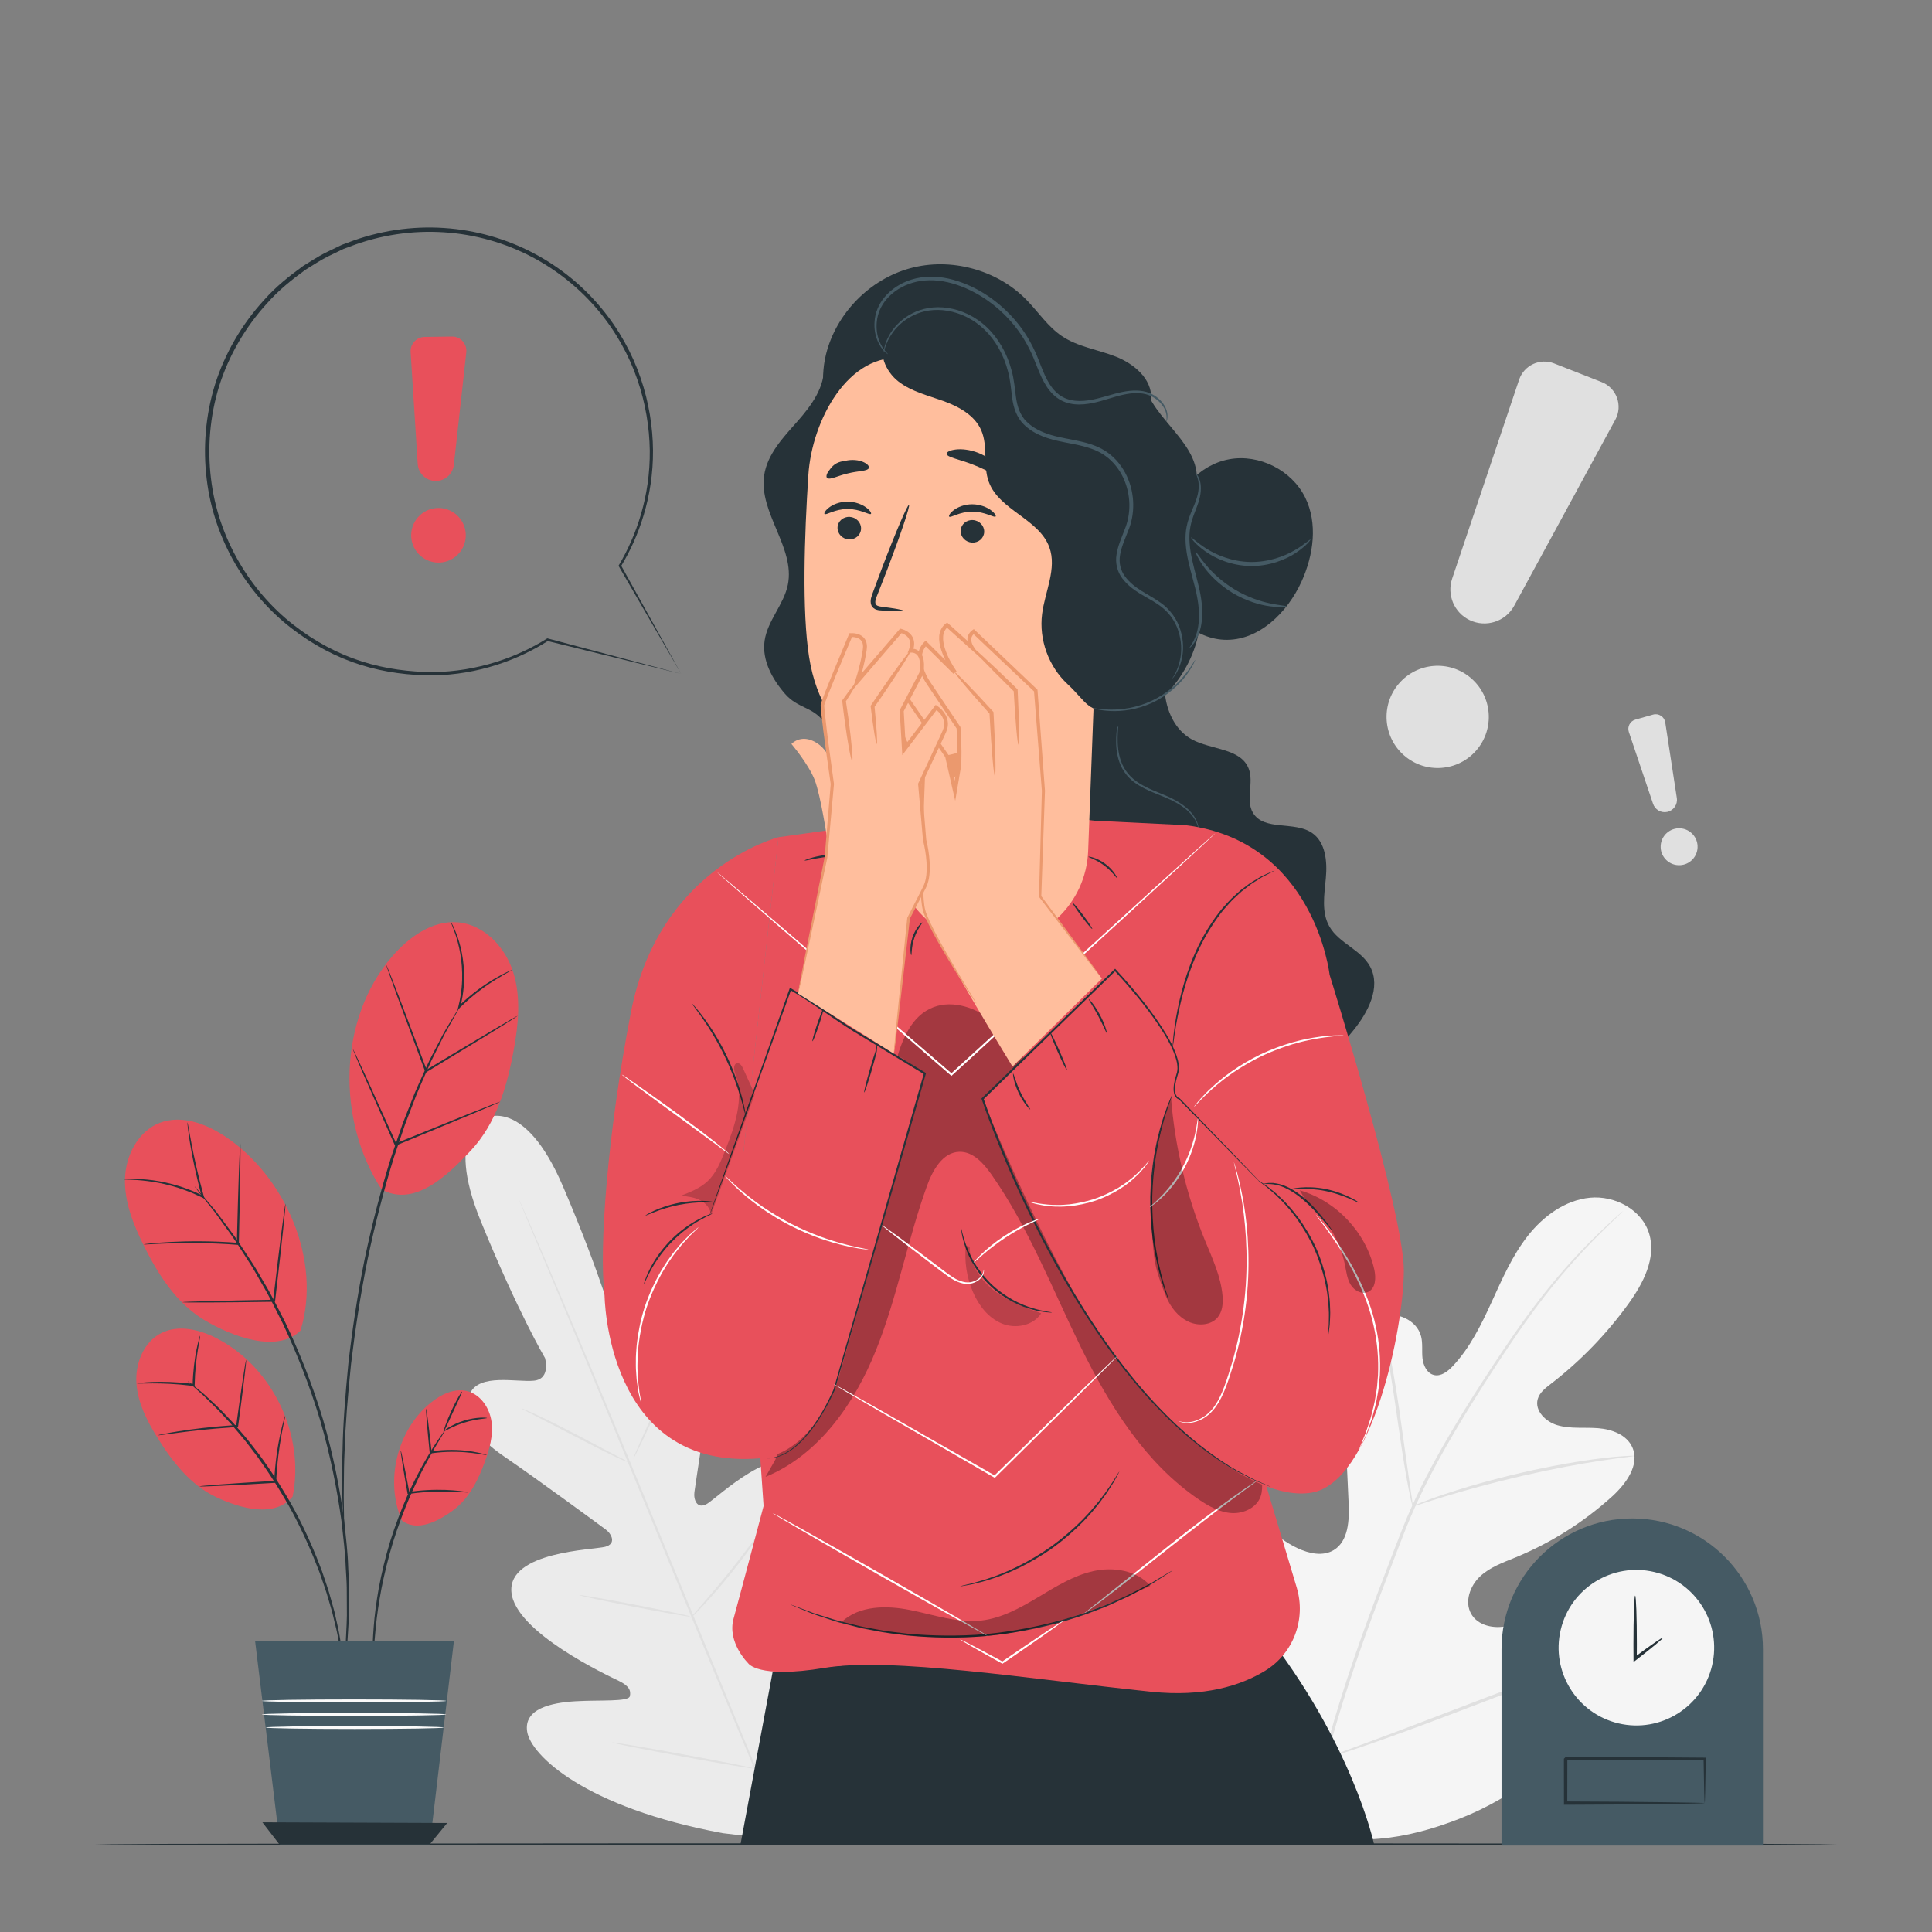 <?xml version="1.0" encoding="utf-8"?>
<!-- Generator: Adobe Illustrator 27.5.0, SVG Export Plug-In . SVG Version: 6.00 Build 0)  -->
<svg version="1.1" xmlns="http://www.w3.org/2000/svg" xmlns:xlink="http://www.w3.org/1999/xlink" x="0px" y="0px"
	 viewBox="0 0 500 500" style="enable-background:new 0 0 500 500;" xml:space="preserve">
<rect x="0" y="0" width="500" height="500" fill="#808080" stroke="none"/>
<g id="Background_Complete">
	<g>
		<g>
			<path style="fill:#EBEBEB;" d="M125.76,289.32c0,0-10.952,3.074-1.35,26.668c9.602,23.594,16.636,35.47,16.636,35.47
				s1.597,5.423-2.891,5.861c-4.488,0.438-14.083-1.946-16.514,3.293c-2.521,5.432,1.1,11.07,8.961,16.416
				c7.861,5.346,24.654,17.691,26.169,18.813c1.486,1.102,2.851,3.678-0.158,4.467c-3.009,0.788-25.087,1.201-24.264,11.665
				c0.823,10.464,25.17,21.759,27.808,23.045c2.638,1.286,3.191,2.498,2.841,3.976c-0.35,1.478-7.784,0.917-14.058,1.292
				c-6.274,0.375-13.484,1.909-12.503,7.906c0.981,5.997,14.811,19.604,50.652,26.237l16.809,1.986l10.39-13.456
				c20.481-30.151,20.528-49.553,16.952-54.467c-3.576-4.914-9.735-0.865-14.413,3.333c-4.678,4.199-9.505,9.879-10.803,9.089
				c-1.298-0.79-1.77-2.036-0.83-4.816c0.94-2.78,10.025-28.035,3.162-35.977c-6.863-7.942-22.678,7.468-25.354,9.054
				c-2.676,1.586-3.549-1.196-3.287-3.028c0.267-1.865,3.294-22.487,5.019-31.836c1.725-9.349,0.261-15.887-5.374-17.914
				c-5.434-1.954-10.485,6.546-13.952,9.429c-3.466,2.884-6.2-2.065-6.2-2.065s-3.5-13.352-13.529-36.768
				c-10.029-23.416-20.135-17.597-20.135-17.597"/>
		</g>
		<g>
			<g>
				<path style="fill:#E0E0E0;" d="M201.838,473.511c-7.302-17.224-17.187-41.106-28.018-67.523
					c-10.828-26.408-20.65-50.31-27.855-67.573c-3.603-8.61-6.522-15.586-8.551-20.437c-0.999-2.395-1.778-4.264-2.318-5.56
					c-0.252-0.62-0.447-1.102-0.59-1.452c-0.13-0.328-0.183-0.502-0.183-0.502s0.089,0.158,0.237,0.479
					c0.155,0.345,0.368,0.819,0.643,1.429c0.564,1.286,1.377,3.141,2.419,5.517c2.095,4.794,5.074,11.753,8.722,20.366
					c7.302,17.224,17.186,41.103,28.013,67.511c10.831,26.417,20.655,50.321,27.86,67.585"/>
			</g>
		</g>
		<g>
			<g>
				<path style="fill:#E0E0E0;" d="M134.93,364.487c0.017-0.036,0.426,0.114,1.152,0.418c0.728,0.301,1.765,0.768,3.042,1.358
					c2.55,1.186,6.03,2.917,9.833,4.899c3.731,1.965,7.104,3.742,9.713,5.117c1.156,0.603,2.14,1.116,2.949,1.537
					c0.697,0.361,1.076,0.578,1.059,0.614c-0.016,0.037-0.426-0.111-1.155-0.41c-0.727-0.303-1.766-0.771-3.036-1.375
					c-2.54-1.211-5.995-2.987-9.797-4.969c-3.743-1.937-7.127-3.689-9.746-5.045c-1.16-0.597-2.147-1.105-2.958-1.523
					C135.291,364.743,134.913,364.523,134.93,364.487z"/>
			</g>
		</g>
		<g>
			<g>
				<path style="fill:#E0E0E0;" d="M163.923,377.451c-0.145-0.067,3.102-7.4,7.251-16.375c4.151-8.979,7.633-16.2,7.778-16.133
					c0.145,0.067-3.101,7.398-7.252,16.377C167.551,370.295,164.068,377.518,163.923,377.451z"/>
			</g>
		</g>
		<g>
			<g>
				<path style="fill:#E0E0E0;" d="M178.724,418.762c-0.029-0.027,0.245-0.378,0.766-0.99c0.607-0.701,1.35-1.558,2.224-2.567
					c1.876-2.168,4.457-5.171,7.185-8.585c2.737-3.41,5.11-6.58,6.811-8.888c0.794-1.074,1.469-1.985,2.021-2.73
					c0.482-0.642,0.764-0.986,0.797-0.964c0.033,0.023-0.186,0.41-0.611,1.092c-0.426,0.682-1.06,1.655-1.872,2.84
					c-1.619,2.373-3.946,5.592-6.692,9.013c-2.737,3.426-5.376,6.395-7.333,8.497c-0.983,1.047-1.789,1.885-2.364,2.446
					C179.084,418.491,178.754,418.79,178.724,418.762z"/>
			</g>
		</g>
		<g>
			<g>
				<path style="fill:#E0E0E0;" d="M149.919,412.807c0.008-0.039,0.417,0.001,1.152,0.108c0.734,0.107,1.794,0.28,3.1,0.506
					c2.613,0.452,6.214,1.115,10.186,1.883c3.973,0.768,7.562,1.496,10.155,2.051c1.296,0.278,2.344,0.512,3.065,0.687
					c0.721,0.175,1.116,0.29,1.109,0.329c-0.008,0.039-0.417-0.001-1.152-0.108c-0.734-0.107-1.793-0.28-3.1-0.506
					c-2.613-0.452-6.215-1.116-10.187-1.884c-3.971-0.768-7.561-1.495-10.153-2.05c-1.296-0.277-2.344-0.512-3.065-0.686
					C150.307,412.962,149.912,412.847,149.919,412.807z"/>
			</g>
		</g>
		<g>
			<g>
				<path style="fill:#E0E0E0;" d="M158.353,450.938c0.007-0.039,0.531,0.018,1.472,0.155c1.052,0.168,2.384,0.381,3.975,0.636
					c3.351,0.562,7.974,1.377,13.073,2.313c5.101,0.936,9.712,1.815,13.045,2.48c1.577,0.327,2.898,0.601,3.941,0.817
					c0.928,0.206,1.438,0.338,1.431,0.378c-0.007,0.039-0.531-0.018-1.471-0.155c-1.052-0.168-2.384-0.381-3.974-0.636
					c-3.351-0.562-7.975-1.377-13.075-2.314c-5.099-0.936-9.71-1.815-13.043-2.48c-1.577-0.327-2.898-0.601-3.941-0.817
					C158.856,451.109,158.346,450.977,158.353,450.938z"/>
			</g>
		</g>
		<g>
			<g>
				<path style="fill:#E0E0E0;" d="M194.451,457.305c-0.03-0.026,0.306-0.479,0.94-1.276c0.708-0.878,1.616-2.005,2.704-3.355
					c2.282-2.833,5.421-6.756,8.767-11.183c3.353-4.423,6.285-8.504,8.389-11.471c1.005-1.413,1.844-2.592,2.497-3.512
					c0.594-0.827,0.939-1.273,0.972-1.251c0.033,0.022-0.248,0.511-0.785,1.377c-0.537,0.866-1.335,2.105-2.347,3.619
					c-2.02,3.031-4.905,7.158-8.265,11.589c-3.352,4.435-6.548,8.325-8.913,11.095c-1.186,1.382-2.158,2.49-2.848,3.24
					C194.876,456.928,194.481,457.332,194.451,457.305z"/>
			</g>
		</g>
	</g>
	<g>
		<g>
			<g>
				<g>
					<g>
						<path style="fill:#F5F5F5;" d="M335.968,473.413c-23.869-15.316-30.324-45.234-30.47-72.349
							c-0.025-4.526-0.709-9.272,1.285-13.323c1.995-4.049,6.905-6.958,11.027-5.212c3.419,1.448,5.035,5.295,7.04,8.451
							c2.667,4.199,6.53,7.608,10.999,9.709c2.937,1.38,6.534,2.154,9.314,0.475c3.814-2.305,4.062-7.709,3.857-12.204
							c-0.383-8.377-0.763-16.755-1.146-25.13c-0.205-4.494-0.399-9.084,0.832-13.406c1.23-4.322,4.164-8.407,8.393-9.773
							c4.231-1.366,9.616,0.892,10.692,5.257c0.448,1.816,0.15,3.732,0.348,5.593c0.198,1.862,1.149,3.892,2.942,4.342
							c1.815,0.457,3.564-0.889,4.856-2.257c4.462-4.722,7.381-10.693,10.095-16.624c2.714-5.931,5.336-11.997,9.352-17.113
							c4.016-5.117,9.685-9.269,16.109-9.887c6.425-0.617,13.441,3.087,15.316,9.343c1.881,6.274-1.564,12.85-5.386,18.138
							c-5.67,7.847-12.467,14.856-20.111,20.738c-1.377,1.062-2.871,2.209-3.347,3.895c-0.859,3.036,2.098,5.901,5.096,6.77
							c3.395,0.984,7.018,0.493,10.539,0.768c3.522,0.275,7.38,1.672,8.836,4.933c2.022,4.523-1.631,9.49-5.289,12.793
							c-7.323,6.615-15.773,11.945-24.864,15.687c-3.26,1.34-6.698,2.539-9.274,4.967c-2.576,2.43-4.026,6.533-2.291,9.635
							c1.737,3.107,5.912,3.958,9.351,3.178c3.438-0.778,6.465-2.781,9.717-4.156c6.086-2.575,14.082-2.463,18.249,2.721
							c2.739,3.408,3.16,8.286,2.009,12.521c-1.15,4.236-3.677,7.944-6.379,11.379c-9.445,12.007-21.754,21.858-35.891,27.391
							C363.643,476.195,350.416,478.062,335.968,473.413"/>
					</g>
				</g>
			</g>
		</g>
		<g>
			<g>
				<g>
					<g>
						<g>
							<path style="fill:#E0E0E0;" d="M342.29,456.163c3.448-13.823,8.484-28.661,14.285-44c1.464-3.829,2.911-7.613,4.337-11.341
								c1.432-3.719,2.852-7.407,4.464-10.929c3.194-7.059,6.802-13.602,10.421-19.705c3.618-6.108,7.273-11.771,10.73-17.042
								c3.47-5.266,6.796-10.113,10.016-14.401c6.415-8.604,12.4-14.918,16.685-19.085c2.139-2.092,3.851-3.659,5.026-4.706
								c0.566-0.497,1.009-0.888,1.344-1.182c0.306-0.262,0.467-0.391,0.476-0.381c0.01,0.011-0.132,0.161-0.419,0.444
								c-0.32,0.309-0.747,0.72-1.288,1.243c-1.137,1.087-2.812,2.691-4.914,4.814c-4.209,4.233-10.106,10.586-16.442,19.209
								c-3.182,4.298-6.472,9.153-9.911,14.428c-3.429,5.284-7.058,10.952-10.65,17.055c-3.591,6.099-7.171,12.626-10.336,19.65
								c-1.598,3.504-3.001,7.162-4.434,10.891c-1.424,3.727-2.868,7.509-4.331,11.336c-5.795,15.327-10.841,30.121-14.32,43.892"/>
						</g>
					</g>
				</g>
			</g>
		</g>
		<g>
			<g>
				<g>
					<g>
						<g>
							<path style="fill:#E0E0E0;" d="M365.611,389.852c-0.055,0.011-0.235-0.666-0.515-1.9c-0.285-1.233-0.638-3.03-1.042-5.257
								c-0.812-4.451-1.723-10.637-2.702-17.459c-0.979-6.827-1.975-12.981-2.852-17.408c-0.433-2.214-0.8-4.004-1.071-5.237
								c-0.263-1.236-0.383-1.926-0.328-1.942c0.055-0.015,0.28,0.648,0.639,1.862c0.367,1.211,0.824,2.986,1.329,5.193
								c1.028,4.411,2.121,10.577,3.1,17.41c0.949,6.736,1.806,12.829,2.461,17.485c0.309,2.102,0.572,3.872,0.782,5.294
								C365.593,389.142,365.668,389.841,365.611,389.852z"/>
						</g>
					</g>
				</g>
			</g>
		</g>
		<g>
			<g>
				<g>
					<g>
						<g>
							<path style="fill:#E0E0E0;" d="M422.986,376.776c0.004,0.057-0.815,0.185-2.295,0.367c-1.478,0.19-3.618,0.454-6.251,0.865
								c-5.271,0.779-12.516,2.111-20.444,3.931c-7.927,1.834-15.03,3.799-20.127,5.369c-2.555,0.767-4.606,1.443-6.026,1.902
								c-1.419,0.465-2.213,0.696-2.234,0.642c-0.02-0.055,0.738-0.389,2.126-0.95c1.39-0.553,3.418-1.317,5.957-2.16
								c5.065-1.719,12.169-3.78,20.12-5.621c7.951-1.823,15.24-3.069,20.548-3.7c2.652-0.337,4.808-0.513,6.3-0.602
								C422.155,376.737,422.981,376.717,422.986,376.776z"/>
						</g>
					</g>
				</g>
			</g>
		</g>
		<g>
			<g>
				<g>
					<g>
						<g>
							<path style="fill:#E0E0E0;" d="M342.959,455.071c-0.026,0.013-0.171-0.224-0.424-0.689c-0.289-0.555-0.643-1.232-1.071-2.052
								c-0.922-1.786-2.188-4.406-3.711-7.662c-3.049-6.512-6.978-15.639-11.177-25.77c-4.202-10.135-8.04-19.286-10.949-25.852
								c-1.424-3.191-2.597-5.816-3.468-7.768c-0.373-0.847-0.68-1.545-0.932-2.119c-0.204-0.488-0.3-0.75-0.274-0.765
								c0.026-0.011,0.171,0.226,0.425,0.691c0.289,0.555,0.642,1.231,1.07,2.051c0.922,1.786,2.188,4.406,3.711,7.662
								c3.049,6.512,6.978,15.639,11.178,25.774c4.2,10.132,8.039,19.282,10.947,25.849c1.426,3.19,2.597,5.816,3.468,7.766
								c0.373,0.847,0.68,1.547,0.932,2.12C342.89,454.796,342.985,455.059,342.959,455.071z"/>
						</g>
					</g>
				</g>
			</g>
		</g>
		<g>
			<g>
				<g>
					<g>
						<g>
							<path style="fill:#E0E0E0;" d="M418.793,427.296c0.008,0.028-0.25,0.145-0.75,0.344c-0.593,0.225-1.32,0.501-2.201,0.835
								c-2.034,0.749-4.78,1.76-8.12,2.989c-6.856,2.526-16.285,6.122-26.699,10.11c-10.417,3.991-19.888,7.504-26.799,9.887
								c-3.455,1.193-6.26,2.13-8.211,2.738c-0.903,0.275-1.646,0.501-2.251,0.687c-0.518,0.148-0.795,0.212-0.803,0.184
								c-0.008-0.027,0.25-0.145,0.75-0.346c0.591-0.223,1.319-0.499,2.201-0.834c2.034-0.749,4.779-1.759,8.119-2.989
								c6.856-2.524,16.287-6.122,26.703-10.112c10.414-3.989,19.884-7.502,26.794-9.886c3.455-1.194,6.26-2.13,8.212-2.738
								c0.902-0.275,1.645-0.503,2.251-0.687C418.508,427.332,418.783,427.268,418.793,427.296z"/>
						</g>
					</g>
				</g>
			</g>
		</g>
	</g>
	<g>
		<path style="fill:#E0E0E0;" d="M393.141,98.276l-17.325,51.474c-1.416,4.209,0.527,8.813,4.531,10.735l0,0
			c4.224,2.026,9.294,0.387,11.532-3.729l26.175-48.153c1.982-3.646,0.321-8.204-3.543-9.72l-12.309-4.83
			C398.53,92.612,394.4,94.537,393.141,98.276z"/>
		<path style="fill:#E0E0E0;" d="M382.116,194.142c-4.754,5.548-13.105,6.192-18.653,1.438c-5.549-4.754-6.193-13.105-1.439-18.653
			c4.753-5.548,13.105-6.192,18.653-1.439C386.226,180.242,386.87,188.593,382.116,194.142z"/>
	</g>
	<g>
		<path style="fill:#E0E0E0;" d="M421.542,189.436l6.268,18.591c0.513,1.52,2.078,2.42,3.649,2.097l0,0
			c1.658-0.34,2.758-1.92,2.502-3.593l-2.997-19.57c-0.227-1.482-1.701-2.43-3.143-2.021l-4.596,1.301
			C421.854,186.629,421.087,188.086,421.542,189.436z"/>
		<path style="fill:#E0E0E0;" d="M439.325,219.418c-0.155,2.635-2.415,4.645-5.05,4.491c-2.635-0.154-4.646-2.416-4.491-5.05
			c0.154-2.635,2.416-4.645,5.05-4.491C437.469,214.522,439.479,216.783,439.325,219.418z"/>
	</g>
</g>
<g id="Background_Simple" style="display:none;">
	<path style="display:inline;fill:#EBEBEB;" d="M447.943,102.284c-12.367-30.435-35.451-57.575-66.121-69.349
		c-30.67-11.774-68.905-5.597-90.598,19.075c-34.978,39.782-17.991,109.003-55.706,146.2
		c-21.234,20.943-53.444,24.932-83.155,27.533c-29.711,2.602-61.832,5.94-83.792,26.121c-19.631,18.04-22.781,35.936-22.954,62.597
		c-0.334,51.494,24.393,82.729,60.517,99.874c33.308,16.777,82.515,25.087,103.359,25.087
		c107.02,4.013,118.306-25.087,162.932-56.77c27.283-19.369,56.317-55.076,69.75-85.72c13.433-30.644,18.499-64.378,19.655-97.817
		C462.965,166.281,460.309,132.719,447.943,102.284z"/>
</g>
<g id="Floor">
	<g>
		<path style="fill:#263238;" d="M475.519,477.297c0,0.144-100.976,0.26-225.508,0.26c-124.575,0-225.529-0.117-225.529-0.26
			s100.955-0.26,225.529-0.26C374.542,477.036,475.519,477.153,475.519,477.297z"/>
	</g>
</g>
<g id="Character">
	<g>
		<g>
			<path style="fill:#263238;" d="M303.75,164.191c-1.317,4.797-2.646,9.705-2.318,14.669c0.329,4.964,2.63,10.083,6.99,12.479
				c5.004,2.75,12.64,2.253,14.73,7.566c1.43,3.633-0.893,8.156,1.137,11.491c2.878,4.726,10.671,2.044,15.249,5.152
				c3.544,2.406,3.987,7.422,3.593,11.688c-0.393,4.266-1.2,8.88,0.942,12.59c2.474,4.287,8.16,5.963,10.51,10.32
				c2.89,5.358-0.552,11.891-4.405,16.603c-3.854,4.712-8.506,9.737-8.175,15.815l-71.788,2.201l-4.487-114.251L303.75,164.191z"/>
			<g>
				<path style="fill:#455A64;" d="M310.184,214.393c-0.055,0.012-0.134-0.549-0.525-1.468c-0.396-0.912-1.19-2.149-2.542-3.317
					c-1.347-1.169-3.199-2.264-5.39-3.169c-2.182-0.936-4.704-1.771-7.094-3.246c-1.188-0.736-2.263-1.629-3.101-2.665
					c-0.843-1.033-1.452-2.185-1.852-3.334c-0.788-2.313-0.882-4.529-0.81-6.339c0.079-1.819,0.315-3.271,0.5-4.266
					c0.091-0.498,0.179-0.882,0.243-1.14c0.064-0.259,0.106-0.393,0.123-0.39c0.041,0.008-0.041,0.561-0.166,1.562
					c-0.123,1-0.301,2.45-0.332,4.245c-0.026,1.785,0.111,3.95,0.893,6.167c0.397,1.102,0.988,2.195,1.796,3.173
					c0.803,0.982,1.83,1.832,2.982,2.547c2.315,1.431,4.816,2.28,7.007,3.246c2.212,0.943,4.092,2.096,5.446,3.335
					c1.361,1.238,2.137,2.556,2.484,3.516c0.166,0.484,0.27,0.868,0.301,1.136C310.189,214.25,310.202,214.39,310.184,214.393z"/>
			</g>
		</g>
		<g>
			<path style="fill:#263238;" d="M199.978,432.566l-8.33,44.715h163.958c0,0-5.619-26.458-28.962-55.759L199.978,432.566z"/>
			<path style="fill:#E8505B;" d="M197.617,389.755l-5.883-85.534l9.738-87.551l53.238-7.426l38.947,4.307l26.575,89.86
				l7.162,80.077c0,0,3.798,12.635,8.204,27.394c2.449,8.202-0.885,17.072-8.197,21.521c-6.328,3.849-15.789,6.844-29.471,5.417
				c-31.546-3.29-67.322-9.047-84.593-6.168s-19.738-1.234-19.738-1.234s-5.451-5.346-3.754-11.514
				C191.542,412.734,197.617,389.755,197.617,389.755z"/>
			<g>
				<path style="fill:#FFFFFF;" d="M325.645,382.979c0.01,0.015-0.144,0.144-0.447,0.376c-0.352,0.262-0.795,0.591-1.339,0.995
					c-1.222,0.902-2.894,2.135-4.935,3.64c-4.156,3.088-9.818,7.459-16.018,12.357c-6.201,4.901-11.81,9.348-15.921,12.502
					c-2.054,1.578-3.727,2.843-4.897,3.697c-0.55,0.397-0.998,0.72-1.353,0.976c-0.313,0.219-0.482,0.326-0.493,0.312
					c-0.011-0.014,0.137-0.15,0.43-0.396c0.34-0.277,0.768-0.626,1.294-1.053c1.187-0.948,2.811-2.244,4.794-3.826
					c4.1-3.269,9.67-7.711,15.826-12.621c6.203-4.9,11.907-9.23,16.123-12.245c2.106-1.51,3.827-2.709,5.036-3.509
					c0.567-0.372,1.029-0.674,1.396-0.915C325.461,383.064,325.635,382.964,325.645,382.979z"/>
			</g>
			<g>
				<path style="fill:#263238;" d="M282.673,240.415c-0.115,0.086-1.345-1.359-2.746-3.227c-1.402-1.869-2.444-3.453-2.329-3.54
					c0.115-0.086,1.344,1.358,2.746,3.227C281.745,238.744,282.788,240.329,282.673,240.415z"/>
			</g>
			<g>
				<path style="fill:#263238;" d="M289.081,227.233c-0.134,0.09-1.263-1.722-3.335-3.245c-2.053-1.549-4.113-2.112-4.065-2.266
					c0.006-0.128,2.22,0.227,4.376,1.848C288.227,225.171,289.202,227.191,289.081,227.233z"/>
			</g>
			<g>
				<path style="fill:#263238;" d="M238.693,238.724c0.125,0.103-1.277,1.647-2.06,4.022c-0.817,2.365-0.638,4.442-0.8,4.448
					c-0.122,0.043-0.55-2.119,0.307-4.615C236.97,240.076,238.622,238.616,238.693,238.724z"/>
			</g>
			<g>
				<path style="fill:#263238;" d="M218.404,221.227c-0.002,0.153-2.307,0.201-5.106,0.612c-2.801,0.399-5.025,1.007-5.07,0.86
					c-0.046-0.126,2.144-0.969,4.996-1.376C216.073,220.905,218.412,221.093,218.404,221.227z"/>
			</g>
			<g style="opacity:0.3;">
				<path d="M198.134,382.205c13.741-5.652,22.98-18.9,28.533-32.681c5.553-13.781,8.175-28.571,13.212-42.549
					c1.471-4.083,4.048-8.758,8.386-8.887c3.553-0.105,6.301,2.984,8.339,5.896c9.636,13.769,15.733,29.633,23.143,44.717
					c7.41,15.083,16.629,29.955,30.539,39.386c2.569,1.742,5.405,3.321,8.504,3.497c3.099,0.176,6.488-1.43,7.481-4.37
					c0.406-1.202,0.388-2.501,0.364-3.77c-0.138-7.543-0.275-15.087-0.413-22.631c-0.149-8.15-0.34-16.518-3.42-24.065
					c-4.497-11.022-14.421-18.691-23.54-26.343c-11.992-10.062-23.338-21.05-32.42-33.8c-3.229-4.532-6.242-9.362-10.623-12.793
					c-4.381-3.431-10.594-5.204-15.585-2.742c-5.556,2.741-7.669,9.436-9.268,15.422c-9.094,34.043-19.318,67.784-30.649,101.148"/>
			</g>
			<path style="fill:#E8505B;" d="M196.767,377.398c10.051-0.861,17.762-11.97,20.512-21.676l22.08-77.896l-33.715-22.599
				L192.2,300.022l9.271-83.352c0,0-30.948,7.835-38.2,45.341c-6.15,31.807-8.267,61.411-6.82,72.987
				C156.451,334.998,156.674,380.834,196.767,377.398z"/>
			<path style="fill:#E8505B;" d="M254.297,284.367c0,0,15.33,38.804,30.468,61.306c14.475,21.515,38.935,43.194,54.641,40.628
				c15.705-2.566,23.905-42.603,23.905-57.556c0-14.953-19.211-76.475-19.211-76.475s-3.846-34.576-37.292-38.719l-23.542-1.149
				l35.748,88.456l-15.034-17.938c0,0,1.929-4.824-0.482-10.13c-2.412-5.306-18.33-18.812-18.33-18.812L254.297,284.367z"/>
			<g>
				<path style="fill:#263238;" d="M193.033,288.923c-0.035,0.007-0.165-0.433-0.37-1.234c-0.197-0.802-0.508-1.956-0.922-3.371
					c-0.823-2.831-2.162-6.686-4.095-10.746c-1.943-4.057-4.099-7.523-5.784-9.942c-0.84-1.211-1.543-2.178-2.042-2.836
					c-0.494-0.662-0.755-1.04-0.727-1.063c0.028-0.023,0.341,0.311,0.885,0.936c0.549,0.62,1.299,1.558,2.183,2.748
					c1.77,2.377,3.996,5.842,5.954,9.932c1.949,4.093,3.244,8.001,3.98,10.872c0.37,1.436,0.628,2.608,0.765,3.426
					C193.006,288.462,193.068,288.916,193.033,288.923z"/>
			</g>
			<g>
				<path style="fill:#263238;" d="M302.473,336.533c-0.017,0.006-0.096-0.168-0.231-0.507c-0.151-0.395-0.338-0.888-0.568-1.491
					c-0.249-0.647-0.535-1.445-0.81-2.391c-0.282-0.943-0.644-2.007-0.923-3.215c-0.311-1.201-0.64-2.519-0.9-3.954
					c-0.314-1.426-0.52-2.971-0.763-4.594c-0.402-3.255-0.65-6.861-0.597-10.649c0.085-3.789,0.464-7.384,0.984-10.623
					c0.301-1.613,0.563-3.15,0.929-4.563c0.312-1.426,0.689-2.731,1.043-3.919c0.323-1.198,0.723-2.247,1.039-3.179
					c0.309-0.935,0.624-1.722,0.896-2.36c0.251-0.594,0.457-1.079,0.621-1.469c0.147-0.333,0.232-0.505,0.249-0.498
					s-0.036,0.192-0.152,0.538c-0.14,0.398-0.315,0.895-0.529,1.501c-0.242,0.647-0.528,1.441-0.81,2.381
					c-0.289,0.937-0.663,1.99-0.961,3.188c-0.33,1.189-0.684,2.492-0.976,3.913c-0.346,1.409-0.59,2.94-0.876,4.544
					c-0.491,3.222-0.853,6.793-0.937,10.555c-0.052,3.762,0.18,7.342,0.553,10.58c0.228,1.613,0.416,3.152,0.711,4.572
					c0.24,1.431,0.547,2.746,0.833,3.946c0.254,1.208,0.59,2.274,0.844,3.221c0.247,0.95,0.504,1.754,0.723,2.409
					c0.192,0.614,0.348,1.117,0.474,1.52C302.443,336.34,302.489,336.527,302.473,336.533z"/>
			</g>
			<g>
				<path style="fill:#263238;" d="M343.72,345.672c-0.018-0.003-0.019-0.167-0.004-0.476c0.025-0.369,0.054-0.814,0.09-1.349
					c0.055-0.584,0.107-1.298,0.096-2.131c-0.001-0.832,0.058-1.778-0.033-2.822c-0.029-0.524-0.06-1.071-0.091-1.638
					c-0.036-0.569-0.136-1.156-0.205-1.766c-0.114-1.225-0.398-2.508-0.658-3.864c-0.624-2.689-1.531-5.597-2.825-8.512
					c-1.33-2.899-2.91-5.504-4.514-7.752c-0.845-1.092-1.619-2.155-2.462-3.051c-0.412-0.455-0.786-0.919-1.189-1.322
					c-0.405-0.399-0.794-0.784-1.168-1.153c-0.722-0.759-1.471-1.341-2.094-1.892c-0.617-0.56-1.187-0.993-1.661-1.338
					c-0.424-0.327-0.777-0.599-1.07-0.825c-0.242-0.194-0.364-0.303-0.354-0.318c0.01-0.015,0.152,0.065,0.413,0.231
					c0.31,0.205,0.682,0.451,1.131,0.748c0.495,0.322,1.086,0.734,1.726,1.277c0.645,0.534,1.417,1.101,2.162,1.85
					c0.385,0.365,0.786,0.745,1.203,1.14c0.415,0.4,0.799,0.861,1.223,1.315c0.866,0.894,1.662,1.957,2.526,3.054
					c1.644,2.257,3.256,4.887,4.602,7.822c1.309,2.95,2.214,5.898,2.819,8.624c0.25,1.374,0.521,2.675,0.618,3.915
					c0.06,0.618,0.151,1.212,0.177,1.787c0.02,0.574,0.04,1.126,0.059,1.656c0.068,1.054-0.017,2.009-0.044,2.845
					c-0.017,0.838-0.098,1.555-0.185,2.139c-0.074,0.533-0.136,0.976-0.188,1.343C343.772,345.516,343.738,345.675,343.72,345.672z"
					/>
			</g>
			<g>
				<path style="fill:#263238;" d="M344.677,318.367c-0.062,0.047-0.859-0.925-2.176-2.464c-1.327-1.524-3.161-3.651-5.519-5.621
					c-2.339-1.985-4.848-3.298-6.814-3.659c-1.961-0.4-3.221-0.102-3.233-0.223c-0.007-0.035,0.3-0.102,0.869-0.194
					c0.284-0.064,0.635-0.076,1.045-0.063c0.212,0.002,0.431,0.005,0.658,0.008c0.235,0.035,0.478,0.072,0.728,0.109
					c2.062,0.279,4.701,1.597,7.081,3.621c2.404,2.008,4.209,4.195,5.47,5.787c0.627,0.802,1.113,1.467,1.434,1.937
					C344.542,318.076,344.706,318.346,344.677,318.367z"/>
			</g>
			<g>
				<path style="fill:#263238;" d="M351.701,311.25c-0.08,0.182-3.688-1.998-8.672-3.018c-4.993-1.034-9.148-0.249-9.156-0.44
					c-0.01-0.057,1.003-0.317,2.686-0.464c1.678-0.147,4.038-0.119,6.574,0.393c2.534,0.517,4.718,1.392,6.226,2.138
					C350.869,310.61,351.731,311.197,351.701,311.25z"/>
			</g>
			<g>
				<path style="fill:#263238;" d="M329.882,225.299c0.007,0.017-0.163,0.116-0.492,0.29c-0.382,0.195-0.86,0.438-1.447,0.737
					c-0.321,0.159-0.671,0.333-1.049,0.52c-0.374,0.206-0.759,0.471-1.184,0.732c-0.839,0.541-1.839,1.09-2.802,1.902
					c-0.498,0.385-1.018,0.787-1.559,1.205c-0.518,0.447-1.024,0.951-1.566,1.451c-1.123,0.963-2.101,2.211-3.224,3.429
					c-2.071,2.595-4.069,5.665-5.784,9.096c-3.396,6.899-5.079,13.72-6.034,18.653c-0.268,1.232-0.414,2.363-0.584,3.35
					c-0.173,0.987-0.287,1.842-0.373,2.542c-0.092,0.652-0.167,1.184-0.227,1.609c-0.058,0.368-0.096,0.56-0.114,0.558
					c-0.018-0.002-0.014-0.197,0.01-0.569c0.034-0.428,0.077-0.965,0.13-1.622c0.056-0.705,0.14-1.566,0.286-2.56
					c0.143-0.994,0.264-2.133,0.509-3.375c0.867-4.97,2.501-11.853,5.93-18.818c1.732-3.463,3.765-6.562,5.881-9.17
					c1.147-1.226,2.149-2.476,3.298-3.438c0.555-0.499,1.074-1.001,1.605-1.445c0.554-0.414,1.087-0.811,1.597-1.192
					c0.988-0.801,2.012-1.335,2.872-1.857c0.436-0.251,0.831-0.505,1.215-0.7c0.388-0.174,0.747-0.335,1.077-0.483
					c0.605-0.264,1.1-0.479,1.494-0.651C329.692,225.349,329.875,225.282,329.882,225.299z"/>
			</g>
			<g>
				<path style="fill:#263238;" d="M183.572,314.716c-0.006-0.002,0.021-0.098,0.081-0.285c0.068-0.204,0.158-0.476,0.276-0.828
					c0.258-0.747,0.628-1.822,1.107-3.209c0.991-2.82,2.428-6.911,4.244-12.079c3.681-10.373,8.894-25.065,15.054-42.424
					l0.095-0.268l0.246,0.143c5.451,3.153,10.745,7.149,16.564,10.783c5.882,3.562,11.988,7.261,18.256,11.057l0.168,0.102
					l-0.055,0.191c-0.355,1.237-0.737,2.57-1.121,3.909c-9,31.247-17.065,59.248-22.433,77.886l-0.003,0.011l-0.003,0.007
					c-3.424,7.609-7.591,13.063-11.388,15.653c-1.884,1.303-3.619,1.852-4.798,1.989c-0.593,0.062-1.044,0.084-1.347,0.054
					c-0.303-0.013-0.456-0.031-0.456-0.031s0.155-0.014,0.456-0.017c0.302,0.014,0.749-0.023,1.333-0.1
					c1.162-0.166,2.86-0.735,4.706-2.046c3.717-2.6,7.823-8.06,11.179-15.632l-0.006,0.018c5.327-18.65,13.329-46.669,22.26-77.936
					c0.384-1.339,0.766-2.672,1.121-3.909l0.113,0.293c-6.266-3.801-12.37-7.503-18.249-11.07
					c-5.841-3.659-11.123-7.658-16.534-10.804l0.341-0.125c-6.233,17.333-11.507,32.003-15.232,42.361
					c-1.87,5.149-3.349,9.225-4.37,12.035c-0.509,1.377-0.903,2.443-1.177,3.184c-0.132,0.347-0.235,0.615-0.311,0.816
					C183.618,314.627,183.578,314.719,183.572,314.716z"/>
			</g>
			<g>
				<path style="fill:#263238;" d="M184.374,314.045c0.036,0.088-1.328,0.635-3.371,1.81c-2.043,1.168-4.724,3.053-7.232,5.626
					c-2.5,2.583-4.305,5.318-5.413,7.394c-1.115,2.077-1.622,3.456-1.711,3.422c-0.034-0.012,0.069-0.365,0.284-0.995
					c0.206-0.633,0.578-1.525,1.1-2.596c1.037-2.144,2.825-4.962,5.367-7.588c2.55-2.616,5.314-4.486,7.427-5.585
					c1.056-0.553,1.936-0.951,2.563-1.175C184.011,314.124,184.361,314.011,184.374,314.045z"/>
			</g>
			<g>
				<path style="fill:#263238;" d="M184.752,311.093c-0.007,0.082-1.031,0.025-2.678,0.057c-1.646,0.029-3.918,0.193-6.38,0.674
					c-2.461,0.488-4.626,1.199-6.16,1.796c-1.536,0.595-2.461,1.036-2.499,0.963c-0.029-0.054,0.839-0.613,2.357-1.303
					c1.515-0.691,3.699-1.471,6.201-1.967c2.502-0.49,4.819-0.597,6.483-0.532C183.743,310.844,184.759,311.032,184.752,311.093z"/>
			</g>
			<g>
				<path style="fill:#263238;" d="M328.936,384.838c0,0-0.204-0.067-0.594-0.221c-0.406-0.164-0.98-0.397-1.727-0.699
					c-0.747-0.334-1.721-0.642-2.779-1.208c-1.07-0.547-2.301-1.175-3.685-1.882c-5.436-3.021-12.845-8.333-20.54-16.397
					c-7.752-8.004-15.677-18.741-23.151-31.412c-7.45-12.69-14.493-27.315-20.49-43.202c-0.667-1.794-1.317-3.579-1.92-5.369
					l-0.052-0.154l0.118-0.114c12.285-11.929,23.902-23.209,34.307-33.313l0.173-0.168l0.16,0.175
					c5.14,5.591,9.664,11.149,13.081,16.794c0.841,1.417,1.602,2.847,2.206,4.312c0.588,1.463,1.072,2.975,1.061,4.524
					c0.001,0.776-0.258,1.538-0.467,2.207c-0.215,0.69-0.369,1.384-0.482,2.072c-0.085,0.688-0.12,1.38,0.017,2.023
					c0.115,0.63,0.51,1.246,1.049,1.393l0.064,0.018l0.031,0.032c6.567,6.82,11.797,12.251,15.4,15.992
					c1.777,1.861,3.152,3.3,4.096,4.289c0.453,0.482,0.8,0.851,1.048,1.115c0.234,0.252,0.344,0.389,0.344,0.389
					s-0.134-0.115-0.379-0.356c-0.256-0.256-0.615-0.615-1.082-1.082c-0.959-0.974-2.355-2.393-4.16-4.226
					c-3.628-3.716-8.897-9.11-15.511-15.884l0.095,0.049c-0.795-0.216-1.19-0.962-1.336-1.651c-0.154-0.709-0.117-1.434-0.032-2.15
					c0.113-0.712,0.269-1.425,0.485-2.128c0.221-0.718,0.443-1.377,0.443-2.108c0.006-1.456-0.465-2.933-1.049-4.366
					c-0.598-1.437-1.356-2.849-2.194-4.252c-3.406-5.587-7.94-11.129-13.066-16.683l0.333,0.007
					c-10.395,10.115-21.999,21.408-34.271,33.35l0.066-0.268c0.598,1.775,1.248,3.561,1.913,5.349
					c5.985,15.857,13.004,30.466,20.415,43.142c7.436,12.658,15.31,23.389,23.004,31.4c7.637,8.071,14.984,13.408,20.373,16.475
					c1.372,0.721,2.592,1.362,3.653,1.919c1.048,0.579,2.013,0.901,2.753,1.25c0.738,0.323,1.304,0.571,1.706,0.746
					C328.744,384.738,328.936,384.838,328.936,384.838z"/>
			</g>
			<g>
				<path style="fill:#263238;" d="M272.25,339.668c-0.002,0.031-0.488,0.032-1.362-0.051c-0.874-0.081-2.135-0.28-3.656-0.686
					c-3.03-0.791-7.132-2.613-10.682-5.905c-3.552-3.293-5.678-7.247-6.695-10.208c-0.519-1.486-0.813-2.728-0.959-3.594
					c-0.149-0.866-0.184-1.35-0.154-1.355c0.103-0.022,0.346,1.916,1.458,4.821c1.091,2.89,3.226,6.73,6.704,9.954
					c3.476,3.223,7.466,5.063,10.429,5.933C270.312,339.468,272.264,339.564,272.25,339.668z"/>
			</g>
			<g>
				<path style="fill:#263238;" d="M303.435,406.436c0.005,0.007-0.067,0.062-0.212,0.163c-0.172,0.114-0.386,0.257-0.652,0.434
					c-0.613,0.393-1.461,0.937-2.535,1.626c-0.556,0.352-1.171,0.741-1.84,1.165c-0.685,0.406-1.456,0.799-2.27,1.248
					c-1.644,0.867-3.468,1.953-5.623,2.872c-1.065,0.487-2.18,0.998-3.342,1.529c-1.166,0.523-2.427,0.951-3.707,1.457
					c-2.547,1.055-5.376,1.873-8.33,2.799c-5.966,1.652-12.659,3.013-19.779,3.688c-7.13,0.597-13.959,0.444-20.125-0.124
					c-3.072-0.388-6.002-0.692-8.696-1.279c-1.349-0.272-2.666-0.469-3.907-0.777c-1.237-0.317-2.425-0.622-3.56-0.912
					c-2.284-0.523-4.272-1.268-6.043-1.83c-0.881-0.297-1.709-0.548-2.455-0.826c-0.734-0.299-1.408-0.573-2.017-0.821
					c-1.179-0.488-2.11-0.872-2.783-1.151c-0.292-0.127-0.529-0.229-0.718-0.311c-0.161-0.073-0.241-0.114-0.238-0.122
					c0.004-0.008,0.091,0.017,0.258,0.073c0.195,0.07,0.437,0.156,0.738,0.263c0.681,0.256,1.622,0.61,2.815,1.058
					c0.613,0.235,1.29,0.494,2.029,0.776c0.749,0.263,1.58,0.5,2.462,0.783c1.775,0.534,3.763,1.253,6.045,1.75
					c1.133,0.279,2.319,0.572,3.554,0.877c1.238,0.297,2.551,0.483,3.897,0.745c2.686,0.567,5.605,0.852,8.664,1.226
					c6.14,0.539,12.936,0.678,20.031,0.083c7.086-0.673,13.748-2.013,19.694-3.632c2.945-0.91,5.766-1.708,8.309-2.742
					c1.278-0.496,2.538-0.912,3.703-1.423c1.161-0.519,2.277-1.017,3.342-1.493c2.158-0.894,3.987-1.954,5.639-2.794
					c0.818-0.435,1.594-0.815,2.285-1.207c0.677-0.409,1.297-0.784,1.859-1.123c1.095-0.653,1.958-1.168,2.583-1.541
					c0.277-0.159,0.5-0.287,0.68-0.39C303.348,406.469,303.43,406.428,303.435,406.436z"/>
			</g>
			<g>
				<path style="fill:#263238;" d="M289.71,380.77c0.016,0.009-0.061,0.176-0.223,0.487c-0.195,0.361-0.435,0.807-0.729,1.35
					c-0.314,0.589-0.716,1.298-1.243,2.085c-0.519,0.792-1.071,1.722-1.799,2.667c-0.354,0.482-0.724,0.986-1.109,1.509
					c-0.389,0.522-0.84,1.029-1.282,1.574c-0.87,1.103-1.912,2.182-2.987,3.338c-2.218,2.245-4.817,4.559-7.763,6.707
					c-2.968,2.119-5.984,3.857-8.814,5.255c-1.436,0.656-2.789,1.306-4.11,1.783c-1.298,0.537-2.541,0.94-3.68,1.297
					c-1.127,0.393-2.184,0.624-3.098,0.867c-0.913,0.252-1.713,0.41-2.371,0.523c-0.608,0.107-1.107,0.195-1.511,0.266
					c-0.346,0.055-0.529,0.076-0.532,0.058c-0.003-0.018,0.174-0.073,0.513-0.161c0.397-0.096,0.889-0.216,1.487-0.361
					c0.648-0.142,1.438-0.329,2.34-0.606c0.903-0.268,1.947-0.522,3.059-0.935c1.124-0.377,2.352-0.798,3.633-1.348
					c1.305-0.491,2.64-1.151,4.059-1.813c2.796-1.41,5.778-3.145,8.72-5.246c2.921-2.13,5.506-4.413,7.725-6.621
					c1.075-1.138,2.122-2.197,3-3.28c0.446-0.535,0.901-1.032,1.296-1.544c0.391-0.513,0.767-1.006,1.128-1.479
					c0.743-0.925,1.313-1.836,1.852-2.608c0.547-0.768,0.973-1.459,1.313-2.03c0.327-0.522,0.595-0.951,0.811-1.298
					C289.586,380.912,289.694,380.761,289.71,380.77z"/>
			</g>
			<g>
				<path style="fill:#263238;" d="M266.625,287.13c-0.091,0.092-1.758-1.631-3.006-4.276c-1.266-2.637-1.552-5.017-1.423-5.03
					c0.155-0.034,0.661,2.242,1.894,4.806C265.302,285.203,266.749,287.031,266.625,287.13z"/>
			</g>
			<g>
				<path style="fill:#263238;" d="M276.129,276.985c-0.132,0.058-1.218-2.113-2.426-4.849c-1.208-2.737-2.081-5.002-1.949-5.06
					c0.132-0.058,1.217,2.113,2.426,4.85C275.387,274.662,276.26,276.927,276.129,276.985z"/>
			</g>
			<g>
				<path style="fill:#263238;" d="M286.43,267.323c-0.145,0.05-0.939-2.026-2.228-4.427c-1.277-2.409-2.558-4.224-2.436-4.317
					c0.103-0.086,1.594,1.618,2.896,4.072C285.974,265.098,286.558,267.285,286.43,267.323z"/>
			</g>
			<g>
				<path style="fill:#263238;" d="M223.653,282.74c-0.138-0.04,0.54-2.795,1.514-6.154c0.525-1.811,1.029-3.428,1.399-4.509
					l-0.005,0.023c0.193-0.993,0.341-1.579,0.407-1.57c0.066,0.01,0.037,0.614-0.065,1.62l0,0.004l-0.005,0.019
					c-0.266,1.111-0.705,2.746-1.23,4.557C224.693,280.089,223.791,282.78,223.653,282.74z"/>
			</g>
			<g>
				<path style="fill:#263238;" d="M213.089,261.077c0.136,0.046-0.385,1.963-1.164,4.281c-0.78,2.319-1.522,4.161-1.658,4.116
					c-0.136-0.046,0.385-1.962,1.165-4.281C212.21,262.874,212.953,261.031,213.089,261.077z"/>
			</g>
			<g style="opacity:0.2;">
				<path d="M183.979,314.468c-0.06-1.691-1.345-3.143-2.86-3.897c-1.515-0.754-3.239-0.941-4.922-1.117
					c2.47-0.954,5.007-1.949,6.935-3.764c2.192-2.063,3.362-4.958,4.469-7.757c2.538-6.419,5.096-13.571,2.684-20.039
					c-0.374-1.003-0.557-2.58,0.504-2.724c0.711-0.097,1.202,0.671,1.5,1.323c1.016,2.226,2.033,4.452,3.049,6.678"/>
			</g>
			<g style="opacity:0.2;">
				<path d="M249.963,322.336c-0.424,4.078,0.213,8.261,1.831,12.028c1.498,3.488,3.995,6.742,7.51,8.175
					c3.515,1.433,8.11,0.552,10.15-2.65c-4.24-1.535-8.554-3.11-12.134-5.851c-3.581-2.741-6.378-6.882-6.377-11.391"/>
			</g>
			<g>
				<path style="fill:#FFFFFF;" d="M314.499,215.655c0.006,0.007-0.099,0.115-0.311,0.32c-0.23,0.219-0.545,0.518-0.948,0.902
					c-0.86,0.802-2.096,1.954-3.678,3.43c-3.229,2.98-7.868,7.261-13.593,12.544c-11.528,10.57-27.423,25.143-44.98,41.24
					c-1.572,1.437-3.13,2.862-4.588,4.195l-0.171,0.156l-0.174-0.151c-16.935-14.669-32.062-27.773-42.978-37.228
					c-5.42-4.726-9.793-8.539-12.832-11.189c-1.488-1.311-2.648-2.334-3.456-3.047c-0.377-0.339-0.672-0.605-0.889-0.8
					c-0.198-0.182-0.297-0.279-0.291-0.285c0.006-0.007,0.115,0.077,0.325,0.247c0.225,0.186,0.53,0.439,0.921,0.763
					c0.823,0.696,2.004,1.695,3.518,2.976c3.064,2.621,7.473,6.393,12.937,11.067c10.943,9.424,26.108,22.484,43.085,37.104
					l-0.345,0.005c1.458-1.333,3.016-2.759,4.587-4.196c17.597-16.053,33.529-30.587,45.083-41.127
					c5.772-5.232,10.45-9.472,13.705-12.422c1.611-1.445,2.869-2.573,3.744-3.358c0.418-0.367,0.744-0.654,0.983-0.864
					C314.375,215.744,314.493,215.648,314.499,215.655z"/>
			</g>
			<g>
				<path style="fill:#FFFFFF;" d="M347.746,267.96c0.001,0.036-0.617,0.099-1.731,0.183c-0.558,0.035-1.239,0.086-2.025,0.196
					c-0.786,0.102-1.687,0.174-2.667,0.364c-0.985,0.16-2.061,0.34-3.201,0.617c-1.151,0.227-2.352,0.583-3.623,0.93
					c-2.52,0.768-5.243,1.768-7.993,3.064c-2.739,1.323-5.23,2.811-7.413,4.286c-1.069,0.769-2.102,1.479-3.002,2.231
					c-0.932,0.712-1.75,1.436-2.493,2.101c-0.764,0.643-1.387,1.297-1.961,1.844c-0.579,0.543-1.048,1.039-1.426,1.451
					c-0.766,0.813-1.204,1.253-1.231,1.23c-0.028-0.023,0.358-0.508,1.081-1.366c0.356-0.434,0.805-0.954,1.368-1.519
					c0.557-0.57,1.166-1.247,1.92-1.912c0.733-0.687,1.543-1.432,2.471-2.165c0.896-0.773,1.928-1.502,2.999-2.289
					c2.187-1.511,4.696-3.026,7.462-4.362c2.777-1.309,5.533-2.306,8.083-3.055c1.286-0.338,2.502-0.681,3.666-0.891
					c1.153-0.26,2.242-0.421,3.238-0.559c0.991-0.168,1.9-0.215,2.694-0.29c0.793-0.082,1.48-0.104,2.042-0.108
					C347.127,267.918,347.746,267.924,347.746,267.96z"/>
			</g>
			<g>
				<path style="fill:#FFFFFF;" d="M351.701,375.194c-0.016-0.008,0.06-0.227,0.221-0.636c0.185-0.456,0.425-1.045,0.723-1.777
					c0.314-0.771,0.743-1.695,1.086-2.828c0.189-0.562,0.391-1.16,0.603-1.793c0.107-0.317,0.218-0.643,0.331-0.978
					c0.102-0.338,0.179-0.693,0.273-1.052c0.35-1.443,0.82-3.004,1.049-4.737c0.125-0.863,0.335-1.745,0.406-2.671
					c0.076-0.926,0.154-1.879,0.234-2.855c0.171-3.914-0.123-8.243-1.113-12.661c-0.953-4.431-2.579-8.464-4.262-12.003
					c-1.658-3.564-3.561-6.563-5.155-9.071c-1.666-2.463-3.053-4.435-4.082-5.746c-0.472-0.634-0.852-1.144-1.146-1.539
					c-0.258-0.356-0.386-0.548-0.372-0.559c0.014-0.011,0.17,0.159,0.454,0.493c0.314,0.38,0.72,0.871,1.224,1.481
					c1.079,1.274,2.516,3.218,4.228,5.665c1.641,2.492,3.587,5.487,5.281,9.067c1.719,3.554,3.374,7.619,4.338,12.098
					c1.002,4.464,1.284,8.847,1.084,12.802c-0.088,0.986-0.175,1.948-0.259,2.883c-0.081,0.935-0.3,1.824-0.436,2.693
					c-0.25,1.746-0.744,3.315-1.12,4.762c-0.1,0.36-0.184,0.716-0.292,1.055c-0.12,0.334-0.237,0.66-0.351,0.978
					c-0.227,0.631-0.443,1.228-0.645,1.79c-0.372,1.129-0.829,2.046-1.173,2.807c-0.335,0.717-0.605,1.295-0.814,1.742
					C351.825,374.998,351.717,375.201,351.701,375.194z"/>
			</g>
			<g>
				<path style="fill:#FFFFFF;" d="M304.975,367.766c0.011-0.088,1.016,0.482,2.92,0.27c1.861-0.187,4.592-1.402,6.503-4.251
					c1.95-2.797,3.131-6.774,4.454-11.087c1.267-4.346,2.331-9.223,2.992-14.406c1.36-10.383,0.714-19.917-0.309-26.681
					c-0.538-3.384-1.112-6.101-1.551-7.968c-0.216-0.894-0.388-1.609-0.518-2.148c-0.113-0.493-0.164-0.754-0.147-0.759
					s0.102,0.247,0.248,0.731c0.154,0.534,0.358,1.241,0.614,2.127c0.501,1.856,1.131,4.569,1.719,7.96
					c1.121,6.775,1.829,16.363,0.462,26.805c-0.665,5.212-1.75,10.114-3.048,14.475c-1.356,4.324-2.569,8.307-4.613,11.164
					c-1.009,1.416-2.212,2.5-3.427,3.168c-1.207,0.684-2.389,0.991-3.357,1.072c-0.972,0.087-1.73-0.049-2.217-0.193
					C305.208,367.904,304.975,367.766,304.975,367.766z"/>
			</g>
			<g>
				<path style="fill:#FFFFFF;" d="M297.369,300.446c0.029,0.021-0.249,0.424-0.779,1.138c-0.259,0.363-0.591,0.794-1.027,1.252
					c-0.429,0.463-0.888,1.023-1.489,1.547c-0.577,0.55-1.219,1.143-1.972,1.703c-0.718,0.606-1.567,1.141-2.444,1.727
					c-1.8,1.099-3.887,2.137-6.192,2.932c-2.316,0.764-4.606,1.203-6.704,1.419c-1.053,0.065-2.053,0.153-2.991,0.106
					c-0.939,0.011-1.808-0.072-2.601-0.16c-0.796-0.052-1.5-0.221-2.122-0.329c-0.625-0.1-1.15-0.242-1.576-0.374
					c-0.854-0.247-1.319-0.4-1.309-0.434c0.029-0.114,1.907,0.497,5.043,0.77c0.784,0.063,1.642,0.125,2.567,0.095
					c0.925,0.028,1.908-0.076,2.942-0.152c2.061-0.239,4.308-0.684,6.585-1.435c2.266-0.781,4.322-1.788,6.107-2.847
					c0.869-0.566,1.714-1.079,2.433-1.661c0.754-0.536,1.399-1.105,1.985-1.63C296.153,301.997,297.277,300.372,297.369,300.446z"/>
			</g>
			<g>
				<path style="fill:#FFFFFF;" d="M310.025,289.464c0.036,0.002,0.033,0.379-0.002,1.062c-0.025,0.683-0.142,1.668-0.356,2.872
					c-0.207,1.207-0.569,2.623-1.077,4.161c-0.531,1.53-1.223,3.178-2.108,4.827c-0.901,1.641-1.907,3.119-2.901,4.398
					c-1.014,1.264-2.005,2.339-2.904,3.169c-0.893,0.836-1.656,1.469-2.215,1.862c-0.553,0.401-0.868,0.609-0.889,0.58
					c-0.059-0.076,1.145-0.986,2.847-2.705c0.856-0.854,1.805-1.939,2.783-3.2c0.959-1.276,1.936-2.737,2.823-4.352
					c0.871-1.623,1.564-3.237,2.113-4.736c0.525-1.507,0.919-2.893,1.169-4.076C309.821,290.961,309.929,289.456,310.025,289.464z"
					/>
			</g>
			<g>
				<path style="fill:#FFFFFF;" d="M289.305,350.826c0.006,0.006-0.043,0.067-0.145,0.179c-0.125,0.132-0.276,0.293-0.462,0.489
					c-0.444,0.453-1.049,1.069-1.812,1.847c-1.623,1.622-3.918,3.916-6.747,6.742c-5.769,5.695-13.707,13.531-22.534,22.246
					l-0.14,0.139l-0.172-0.099c-0.463-0.266-0.962-0.553-1.464-0.841c-11.076-6.397-21.101-12.186-28.404-16.403
					c-3.592-2.103-6.512-3.813-8.578-5.023c-0.978-0.585-1.752-1.049-2.319-1.388c-0.24-0.15-0.436-0.272-0.596-0.372
					c-0.133-0.086-0.199-0.135-0.194-0.142c0.004-0.008,0.079,0.025,0.221,0.096c0.168,0.088,0.372,0.196,0.622,0.328
					c0.579,0.319,1.369,0.754,2.368,1.304c2.085,1.175,5.034,2.836,8.66,4.879c7.322,4.183,17.374,9.926,28.48,16.271
					c0.501,0.288,1.001,0.575,1.464,0.841l-0.312,0.04c8.871-8.67,16.848-16.466,22.645-22.133c2.877-2.778,5.211-5.032,6.862-6.626
					c0.792-0.749,1.419-1.343,1.879-1.779c0.199-0.182,0.363-0.331,0.497-0.453C289.237,350.867,289.298,350.819,289.305,350.826z"
					/>
			</g>
			<g>
				<path style="fill:#FFFFFF;" d="M254.606,328.538c0.018-0.001,0.031,0.115,0.039,0.341c-0.004,0.224-0.042,0.563-0.21,0.963
					c-0.308,0.806-1.249,1.811-2.749,2.256c-1.517,0.504-3.467-0.006-5.173-1.038c-1.725-1.051-3.393-2.44-5.235-3.794
					c-3.646-2.757-6.929-5.276-9.29-7.12c-1.11-0.881-2.041-1.62-2.779-2.205c-0.649-0.53-0.998-0.837-0.976-0.865
					c0.022-0.029,0.412,0.223,1.099,0.703c0.764,0.551,1.729,1.245,2.879,2.073c2.418,1.769,5.736,4.241,9.382,6.998
					c1.837,1.352,3.52,2.766,5.167,3.798c1.643,1.018,3.425,1.513,4.828,1.095c1.407-0.37,2.322-1.26,2.663-1.986
					C254.618,329.026,254.543,328.531,254.606,328.538z"/>
			</g>
			<g>
				<path style="fill:#FFFFFF;" d="M269.115,315.393c0.029,0.076-1.037,0.536-2.715,1.363c-1.678,0.826-3.952,2.054-6.328,3.628
					c-2.374,1.579-4.389,3.198-5.801,4.423c-1.414,1.224-2.252,2.028-2.31,1.972c-0.046-0.043,0.701-0.94,2.063-2.245
					c1.359-1.305,3.361-2.988,5.761-4.584c2.402-1.591,4.73-2.782,6.46-3.528C267.976,315.674,269.093,315.335,269.115,315.393z"/>
			</g>
			<g style="opacity:0.3;">
				<path d="M303.166,283.776c-5.216,13.542-6.152,27.383-4.425,41.792c0.358,2.984,1.864,7.176,3.026,9.948
					c1.161,2.772,3.14,5.314,5.874,6.564c2.491,1.139,5.815,0.931,7.533-1.203c1.223-1.52,1.382-3.634,1.213-5.577
					c-0.435-5.006-2.651-9.653-4.553-14.304c-4.84-11.841-7.819-24.441-8.795-37.196"/>
			</g>
			<g style="opacity:0.3;">
				<path d="M337.958,310.796c5.188,4.133,8.846,10.143,10.136,16.649c0.345,1.743,0.548,3.576,1.486,5.084
					c0.939,1.509,2.916,2.568,4.52,1.803c1.961-0.935,2.032-3.692,1.557-5.812c-2.148-9.591-9.814-17.737-19.257-20.465"/>
			</g>
			<g>
				<path style="fill:#FFFFFF;" d="M255.653,423.387c-0.071,0.125-12.593-6.89-27.965-15.666
					c-15.377-8.779-27.781-15.995-27.71-16.12c0.071-0.125,12.591,6.888,27.968,15.667
					C243.318,416.045,255.725,423.263,255.653,423.387z"/>
			</g>
			<g>
				<path style="fill:#FFFFFF;" d="M275.305,419.388c0.02,0.03-0.327,0.309-0.972,0.789c-0.738,0.533-1.662,1.2-2.76,1.992
					c-2.343,1.664-5.601,3.932-9.217,6.411c-0.96,0.655-1.894,1.294-2.792,1.907l-0.13,0.089l-0.136-0.075
					c-3.129-1.729-5.854-3.259-7.789-4.37c-0.894-0.524-1.647-0.965-2.262-1.326c-0.524-0.319-0.803-0.506-0.788-0.533
					c0.015-0.027,0.323,0.107,0.874,0.377c0.634,0.324,1.411,0.721,2.335,1.193c1.978,1.033,4.734,2.506,7.875,4.212l-0.266,0.013
					c0.895-0.616,1.828-1.258,2.785-1.917c3.616-2.479,6.906-4.7,9.303-6.286c1.135-0.738,2.09-1.359,2.854-1.856
					C274.899,419.582,275.285,419.358,275.305,419.388z"/>
			</g>
			<g style="opacity:0.3;">
				<path d="M297.703,410.395c-3.512-4.001-9.537-4.953-14.734-3.798c-5.197,1.155-9.804,4.06-14.371,6.795
					c-4.567,2.736-9.373,5.405-14.663,6.002c-6.191,0.698-12.286-1.511-18.397-2.726c-6.111-1.215-13.169-1.184-17.711,3.081
					c0,0,19.453,6.622,42.814,2.966C277.783,420.033,297.703,410.395,297.703,410.395z"/>
			</g>
			<g>
				<path style="fill:#FFFFFF;" d="M224.792,323.406c-0.005,0.036-0.598-0.028-1.669-0.173c-0.536-0.068-1.19-0.165-1.942-0.319
					c-0.753-0.149-1.617-0.292-2.553-0.535c-1.886-0.426-4.1-1.07-6.515-1.915c-2.404-0.873-5.003-1.962-7.634-3.303
					c-2.623-1.361-5.02-2.842-7.129-4.29c-2.091-1.474-3.903-2.9-5.347-4.187c-0.742-0.62-1.361-1.24-1.92-1.765
					c-0.563-0.522-1.022-0.997-1.389-1.395c-0.741-0.786-1.137-1.232-1.111-1.257c0.026-0.025,0.472,0.373,1.254,1.113
					c0.387,0.374,0.865,0.826,1.444,1.325c0.575,0.503,1.208,1.1,1.961,1.699c1.466,1.243,3.289,2.63,5.379,4.071
					c2.108,1.416,4.493,2.872,7.095,4.223c2.611,1.33,5.182,2.424,7.559,3.315c2.388,0.862,4.576,1.539,6.44,2.008
					c0.925,0.264,1.779,0.432,2.522,0.607c0.743,0.181,1.389,0.306,1.918,0.404C224.214,323.239,224.797,323.371,224.792,323.406z"
					/>
			</g>
			<g>
				<path style="fill:#FFFFFF;" d="M165.997,363.409c-0.017,0.004-0.07-0.165-0.155-0.492c-0.093-0.387-0.208-0.861-0.347-1.437
					c-0.073-0.32-0.153-0.668-0.239-1.043c-0.074-0.384-0.125-0.806-0.195-1.257c-0.121-0.905-0.318-1.93-0.364-3.081
					c-0.039-0.576-0.08-1.177-0.122-1.802c-0.037-0.627-0.007-1.281-0.012-1.958c-0.035-1.355,0.107-2.796,0.219-4.315
					c0.338-3.025,0.97-6.326,2.033-9.679c1.104-3.342,2.526-6.388,4.024-9.037c0.799-1.297,1.528-2.548,2.35-3.626
					c0.401-0.545,0.759-1.093,1.157-1.579c0.4-0.482,0.786-0.945,1.155-1.389c0.711-0.906,1.471-1.622,2.1-2.284
					c0.321-0.325,0.609-0.637,0.894-0.904c0.289-0.254,0.557-0.489,0.805-0.705c0.45-0.385,0.821-0.703,1.123-0.961
					c0.26-0.215,0.402-0.321,0.414-0.308c0.012,0.014-0.108,0.147-0.345,0.387c-0.284,0.277-0.632,0.618-1.054,1.031
					c-0.236,0.226-0.493,0.47-0.769,0.734c-0.273,0.276-0.549,0.597-0.858,0.929c-0.604,0.677-1.34,1.404-2.027,2.318
					c-0.358,0.447-0.731,0.913-1.119,1.398c-0.386,0.488-0.732,1.038-1.122,1.583c-0.8,1.078-1.508,2.326-2.287,3.615
					c-1.46,2.636-2.853,5.654-3.945,8.96c-1.051,3.317-1.69,6.579-2.051,9.57c-0.124,1.502-0.281,2.927-0.264,4.27
					c-0.004,0.67-0.044,1.318-0.018,1.94c0.031,0.62,0.06,1.217,0.088,1.788c0.021,1.143,0.191,2.163,0.285,3.066
					c0.056,0.45,0.092,0.872,0.151,1.256c0.069,0.376,0.134,0.724,0.193,1.046c0.1,0.582,0.183,1.062,0.25,1.453
					C165.995,363.227,166.014,363.404,165.997,363.409z"/>
			</g>
			<g>
				<path style="fill:#FFFFFF;" d="M188.714,298.653c-0.023,0.028-0.423-0.246-1.127-0.765c-0.784-0.582-1.781-1.323-2.973-2.208
					c-2.603-1.911-6.044-4.437-9.847-7.229c-3.86-2.807-7.353-5.351-9.858-7.226c-1.253-0.937-2.26-1.704-2.947-2.246
					c-0.688-0.542-1.057-0.855-1.036-0.884c0.021-0.029,0.432,0.229,1.156,0.72c0.802,0.557,1.823,1.265,3.044,2.112
					c2.559,1.798,6.086,4.295,9.948,7.103c3.86,2.808,7.312,5.413,9.764,7.358c1.228,0.971,2.209,1.772,2.875,2.341
					C188.379,298.298,188.737,298.625,188.714,298.653z"/>
			</g>
		</g>
		<g>
			<g>
				<g>
					<path style="fill:#263238;" d="M295.862,97.082c0.373,10.268,14.061,16.491,13.886,26.764
						c-0.075,4.409-2.81,8.367-3.347,12.744c-0.721,5.883,2.567,11.438,3.781,17.239c2.502,11.953-4.449,24.562-14.761,31.105
						c-10.311,6.544-23.255,7.793-35.354,6.137"/>
				</g>
				<g>
					<g>
						<path style="fill:#263238;" d="M213.202,94.565c0.407,5.512-3.234,10.436-6.901,14.571c-3.668,4.135-7.749,8.445-8.541,13.915
							c-1.405,9.694,8.086,18.695,6.128,28.293c-1.049,5.144-5.261,9.276-6.011,14.472c-0.726,5.025,1.967,9.944,5.306,13.77
							c3.338,3.826,7.205,3.266,10.158,7.397c3.111,4.352,8.118,8.816,12.811,11.385c10.637,5.825,23.403-2.603,28.534-4.115"/>
					</g>
					<g>
						<path style="fill:#263238;" d="M297.922,102.994c0.143-4.999-4.48-8.861-9.134-10.692c-4.654-1.831-9.826-2.521-13.975-5.314
							c-3.673-2.473-6.142-6.329-9.252-9.481c-7.628-7.733-19.538-10.938-30.017-8.08c-10.479,2.859-19.111,11.669-21.755,22.204
							c-1.787,7.119-0.567,15.537,5.045,20.268c6.513,5.491,16.17,4.271,24.515,2.563c8.346-1.708,17.792-3.393,24.759,1.508
							c4.202,2.956,6.611,7.763,9.18,12.213c2.569,4.449,5.793,8.992,10.65,10.665c4.857,1.673,11.454-1.216,11.643-6.35"/>
					</g>
					<g>
						<g>
							<g>
								<g>
									<g>
										<g>
											<g>
												<g>
													<g>
														<g>
															<g>
																<g>
																	<g>
																		<g>
																			<path style="fill:#FFBE9D;" d="M231.471,219.439c-0.068-11.471-0.136-22.648-0.14-22.589
																				c0,0-18.222-3.067-21.946-26.859c-1.852-11.832-1.215-31.223-0.181-47.073
																				c0.931-14.266,10.423-31.751,24.636-30.216l44.369,11.319c4.318,0.466,7.561,4.159,7.466,8.501l0,0
																				l-4.062,107.714c-0.516,13.666-11.885,24.4-25.559,24.129l0,0C242.456,244.096,231.552,233.038,231.471,219.439z
																				"/>
																		</g>
																	</g>
																</g>
															</g>
														</g>
													</g>
												</g>
												<g>
													<g>
														<g>
															<g>
																<g>
																	<g>
																		<g>
																			<g>
																				<path style="fill:#263238;" d="M216.756,136.51c-0.061,1.611,1.253,2.99,2.934,3.084
																					c1.678,0.094,3.09-1.132,3.15-2.743c0.06-1.61-1.253-2.992-2.931-3.086
																					C218.228,133.671,216.816,134.899,216.756,136.51z"/>
																			</g>
																		</g>
																	</g>
																</g>
															</g>
														</g>
													</g>
													<g>
														<g>
															<g>
																<g>
																	<g>
																		<g>
																			<g>
																				<g>
																					<path style="fill:#263238;" d="M213.388,133.015c0.377,0.399,2.692-1.307,5.974-1.29
																						c3.279-0.031,5.684,1.663,6.041,1.262c0.175-0.177-0.209-0.896-1.256-1.662
																						c-1.031-0.762-2.79-1.506-4.835-1.502c-2.044,0.007-3.766,0.756-4.756,1.524
																						C213.546,132.118,213.202,132.837,213.388,133.015z"/>
																				</g>
																			</g>
																		</g>
																	</g>
																</g>
															</g>
														</g>
													</g>
												</g>
												<g>
													<g>
														<g>
															<g>
																<g>
																	<g>
																		<g>
																			<g>
																				<path style="fill:#263238;" d="M248.623,137.333c-0.061,1.611,1.253,2.99,2.934,3.084
																					c1.677,0.093,3.09-1.132,3.15-2.743c0.06-1.61-1.254-2.992-2.932-3.085
																					C250.095,134.494,248.684,135.723,248.623,137.333z"/>
																			</g>
																		</g>
																	</g>
																</g>
															</g>
														</g>
													</g>
													<g>
														<g>
															<g>
																<g>
																	<g>
																		<g>
																			<g>
																				<g>
																					<path style="fill:#263238;" d="M245.65,133.699c0.378,0.399,2.695-1.306,5.975-1.29
																						c3.278-0.031,5.684,1.662,6.041,1.261c0.175-0.178-0.205-0.896-1.256-1.662
																						c-1.031-0.763-2.79-1.506-4.834-1.503c-2.045,0.007-3.766,0.756-4.756,1.524
																						C245.811,132.802,245.465,133.521,245.65,133.699z"/>
																				</g>
																			</g>
																		</g>
																	</g>
																</g>
															</g>
														</g>
													</g>
												</g>
												<g>
													<g>
														<g>
															<g>
																<g>
																	<g>
																		<g>
																			<g>
																				<path style="fill:#263238;" d="M233.684,158.014c0.016-0.187-2.024-0.544-5.329-0.974
																					c-0.838-0.088-1.631-0.257-1.771-0.829c-0.196-0.606,0.157-1.509,0.565-2.483
																					c0.792-2.026,1.622-4.15,2.493-6.376c3.462-9.079,5.97-16.545,5.603-16.681
																					c-0.367-0.136-3.471,7.112-6.933,16.191c-0.833,2.239-1.631,4.373-2.389,6.415
																					c-0.319,0.952-0.867,2.031-0.442,3.289c0.224,0.627,0.839,1.082,1.376,1.228
																					c0.537,0.165,1.008,0.175,1.423,0.201C231.607,158.181,233.671,158.201,233.684,158.014z"/>
																			</g>
																		</g>
																	</g>
																</g>
															</g>
														</g>
													</g>
												</g>
												<g>
													<g>
														<g>
															<g>
																<g>
																	<g>
																		<g>
																			<path style="fill:#EB996E;" d="M231.331,196.85c0,0,15.998,1.067,31.871-8.426
																				c-0.268,0.057-8.771,16.534-31.562,14.042L231.331,196.85z"/>
																		</g>
																	</g>
																</g>
															</g>
														</g>
													</g>
												</g>
											</g>
										</g>
									</g>
									<g>
										<g>
											<g>
												<g>
													<g>
														<g>
															<g>
																<path style="fill:#263238;" d="M244.991,117.446c0.079,0.945,3.352,1.396,6.947,2.852
																	c3.624,1.384,6.326,3.285,7.029,2.647c0.32-0.31,0.017-1.262-0.968-2.424c-0.975-1.159-2.677-2.47-4.841-3.324
																	c-2.165-0.849-4.304-1.05-5.807-0.866C245.838,116.51,244.968,117,244.991,117.446z"/>
															</g>
														</g>
													</g>
												</g>
											</g>
										</g>
									</g>
									<g>
										<g>
											<g>
												<g>
													<g>
														<g>
															<g>
																<path style="fill:#263238;" d="M214.052,123.693c0.715,0.614,2.775-0.599,5.431-1.182
																	c2.635-0.676,5.019-0.52,5.382-1.39c0.151-0.418-0.354-1.076-1.482-1.565c-1.113-0.489-2.852-0.719-4.672-0.287
																	c-1.713,0.23-2.903,0.71-4.04,2.36C213.884,122.573,213.729,123.388,214.052,123.693z"/>
															</g>
														</g>
													</g>
												</g>
											</g>
										</g>
									</g>
								</g>
							</g>
						</g>
					</g>
					<g>
						<path style="fill:#263238;" d="M288.275,183.587c-6.541,1.318-7.124-2.01-12.011-6.553c-4.887-4.543-7.411-11.501-6.573-18.12
							c0.739-5.841,3.889-11.784,1.864-17.313c-2.678-7.309-12.924-9.558-15.643-16.853c-1.58-4.239-0.162-9.199-1.953-13.353
							c-1.684-3.907-5.795-6.157-9.795-7.603c-4.001-1.447-8.291-2.445-11.65-5.056c-3.359-2.611-5.454-7.539-3.287-11.2
							c17.743,2.126,35.23,6.375,51.971,12.627c3.881,1.45,7.959,3.192,10.254,6.642c2.428,3.651,2.312,8.367,2.108,12.747
							c-0.997,21.355-1.993,42.711-2.99,64.066"/>
					</g>
				</g>
				<g>
					<path style="fill:#263238;" d="M303.235,135.068c0.751-7.838,7.138-14.795,14.884-16.212c7.746-1.417,16.182,2.828,19.66,9.893
						c3.306,6.717,2.162,14.891-0.924,21.713c-3.667,8.105-11.179,15.511-20.066,15.108c-8.362-0.379-15.093-7.723-17.503-15.738
						c-2.41-8.016-1.437-16.608-0.442-24.919"/>
				</g>
				<g>
					<g>
						<path style="fill:#455A64;" d="M307.893,167.642c0.027,0.029,0.575-0.376,1.246-1.38c0.68-0.99,1.443-2.616,1.774-4.759
							c0.349-2.134,0.284-4.73-0.215-7.514c-0.484-2.8-1.428-5.731-2.115-8.845c-0.7-3.102-1.028-6.137-0.518-8.8
							c0.487-2.648,1.733-4.898,2.281-6.989c0.6-2.087,0.524-3.927,0.143-5.087c-0.376-1.173-0.89-1.657-0.926-1.622
							c-0.08,0.047,0.301,0.599,0.531,1.723c0.238,1.115,0.201,2.818-0.455,4.771c-0.602,1.973-1.925,4.165-2.519,7.022
							c-0.598,2.842-0.27,6.046,0.444,9.208c0.703,3.176,1.672,6.097,2.188,8.794c0.537,2.7,0.672,5.189,0.43,7.238
							C309.737,165.575,307.688,167.535,307.893,167.642z"/>
					</g>
				</g>
				<g>
					<g>
						<path style="fill:#455A64;" d="M308.238,139.081c-0.084,0.06,1.046,1.715,3.647,3.57c2.557,1.848,6.762,3.742,11.689,3.832
							c4.928,0.083,9.198-1.663,11.818-3.42c2.664-1.762,3.851-3.376,3.769-3.44c-0.126-0.134-1.487,1.27-4.156,2.809
							c-2.634,1.541-6.736,3.084-11.413,3.005c-4.675-0.085-8.721-1.77-11.299-3.403
							C309.68,140.402,308.369,138.951,308.238,139.081z"/>
					</g>
				</g>
				<g>
					<g>
						<path style="fill:#455A64;" d="M309.417,142.808c-0.101,0.048,0.483,1.584,2.015,3.735c1.519,2.147,4.108,4.82,7.574,6.913
							c3.475,2.081,7.05,3.116,9.659,3.451c2.618,0.345,4.248,0.141,4.243,0.029c0.003-0.176-1.607-0.237-4.117-0.757
							c-2.507-0.511-5.899-1.615-9.246-3.618c-3.337-2.017-5.903-4.496-7.529-6.47C310.38,144.117,309.572,142.723,309.417,142.808z
							"/>
					</g>
				</g>
				<g>
					<g>
						<path style="fill:#455A64;" d="M303.43,175.605c0.014,0.011,0.102-0.089,0.26-0.296c0.147-0.214,0.412-0.505,0.656-0.951
							c0.537-0.862,1.183-2.25,1.567-4.159c0.381-1.898,0.416-4.358-0.382-7.023c-0.743-2.659-2.596-5.515-5.535-7.444
							c-2.822-1.99-6.496-3.376-8.83-6.541c-1.165-1.546-1.658-3.552-1.291-5.585c0.319-2.041,1.251-4.042,2.069-6.171
							c1.819-4.262,1.836-9.585-0.306-14.2c-1.08-2.294-2.681-4.433-4.826-5.995c-2.13-1.611-4.731-2.441-7.295-3.024
							c-2.576-0.588-5.145-0.928-7.53-1.648c-2.378-0.711-4.653-1.777-6.306-3.449c-1.695-1.651-2.413-3.938-2.735-6.24
							c-0.325-2.301-0.497-4.688-1.12-6.915c-1.163-4.461-3.43-8.413-6.419-11.252c-2.988-2.857-6.648-4.497-10.104-5.013
							c-3.468-0.54-6.737,0.102-9.194,1.392c-2.485,1.265-4.209,3.018-5.318,4.604c-1.105,1.607-1.621,3.051-1.861,4.036
							c-0.247,0.988-0.231,1.53-0.231,1.53c0.154,0.064,0.186-2.231,2.422-5.328c1.126-1.504,2.837-3.154,5.248-4.319
							c2.383-1.188,5.502-1.746,8.818-1.185c3.301,0.539,6.792,2.152,9.618,4.907c2.835,2.744,4.99,6.556,6.088,10.869
							c0.589,2.154,0.739,4.426,1.065,6.821c0.309,2.355,1.101,4.965,2.992,6.81c1.833,1.859,4.264,2.981,6.737,3.727
							c2.499,0.755,5.076,1.094,7.598,1.672c2.509,0.57,4.953,1.362,6.911,2.843c1.988,1.441,3.491,3.434,4.513,5.589
							c2.023,4.361,2.051,9.331,0.334,13.426c-0.785,2.094-1.741,4.15-2.077,6.375c-0.397,2.213,0.2,4.568,1.499,6.233
							c2.595,3.412,6.377,4.74,9.115,6.642c2.848,1.821,4.612,4.457,5.393,7.009c0.819,2.542,0.849,4.924,0.539,6.777
							C304.861,173.892,303.273,175.538,303.43,175.605z"/>
					</g>
				</g>
				<g>
					<g>
						<path style="fill:#455A64;" d="M301.839,109.202c0,0,0.223-0.345,0.293-1.097c0.079-0.739-0.031-1.919-0.789-3.159
							c-0.738-1.225-2.051-2.535-3.977-3.289c-1.948-0.749-4.352-0.724-6.831-0.226c-2.494,0.472-5.076,1.468-7.906,2.015
							c-2.779,0.535-6.094,0.612-8.603-1.353c-2.528-1.922-3.796-5.251-5.094-8.56c-1.268-3.38-3.068-6.785-5.495-9.795
							c-4.848-6.036-11.418-10.176-17.999-11.641c-3.291-0.714-6.612-0.649-9.503,0.249c-2.884,0.893-5.308,2.523-6.959,4.498
							c-1.679,1.962-2.497,4.279-2.633,6.302c-0.168,2.036,0.23,3.789,0.786,5.098c0.55,1.32,1.263,2.197,1.791,2.717
							c0.528,0.525,0.863,0.733,0.877,0.715c0.123-0.093-1.301-0.993-2.29-3.582c-0.476-1.278-0.796-2.964-0.582-4.891
							c0.187-1.922,0.997-4.057,2.614-5.878c1.588-1.829,3.904-3.338,6.647-4.149c2.739-0.813,5.893-0.848,9.047-0.138
							c6.309,1.453,12.694,5.5,17.388,11.353c2.361,2.936,4.09,6.181,5.36,9.52c1.316,3.281,2.617,6.798,5.466,8.952
							c1.386,1.073,3.08,1.615,4.695,1.763c1.627,0.159,3.19-0.043,4.655-0.328c2.935-0.611,5.477-1.642,7.89-2.142
							c2.387-0.53,4.676-0.588,6.476,0.05c1.81,0.649,3.095,1.841,3.837,2.958c0.763,1.132,0.932,2.222,0.923,2.932
							C301.922,108.815,301.775,109.187,301.839,109.202z"/>
					</g>
				</g>
			</g>
			<g>
				<path style="fill:#455A64;" d="M309.32,170.776c0.028,0.014-0.135,0.426-0.503,1.139c-0.366,0.713-0.965,1.712-1.828,2.861
					c-1.704,2.296-4.648,5.146-8.648,7.031c-4.001,1.887-8.073,2.345-10.929,2.2c-1.436-0.065-2.588-0.239-3.371-0.41
					c-0.784-0.169-1.206-0.306-1.198-0.336c0.018-0.101,1.743,0.342,4.579,0.378c2.816,0.049,6.788-0.459,10.697-2.303
					c3.908-1.843,6.827-4.583,8.58-6.787C308.474,172.338,309.231,170.725,309.32,170.776z"/>
			</g>
		</g>
		<g>
			<g>
				<path style="fill:#FFBE9D;" d="M234.463,180.491l10.63,15.448l2.046,8.929c0,0,0.363-2.835,0.93-5.527
					c0.567-2.693,0-10.771,0-10.771l-7.795-11.622c0,0-4.535-6.378-0.709-10.204l7.574,7.512c0,0-6.44-8.953-2.046-12.271
					l6.242,5.284c0,0-1.77-2.118,0.64-3.819l16.078,15.483l1.984,25.936l-0.85,27.353l15.981,21.025l-23.136,22.775
					c0,0-21.702-35.375-22.978-40.761c-1.276-5.386-0.055-35.07-0.055-35.07s-6.602-9.54-6.519-13.748
					C232.562,182.235,234.463,180.491,234.463,180.491z"/>
				<g>
					<path style="fill:#EB996E;" d="M252.761,259.789c-0.009,0.006-0.072-0.07-0.185-0.225c-0.118-0.17-0.28-0.402-0.491-0.704
						c-0.426-0.646-1.044-1.581-1.848-2.798c-1.594-2.472-3.92-6.117-6.697-10.904c-1.368-2.405-2.908-5.061-4.217-8.181
						c-0.712-1.573-0.858-3.4-0.982-5.194c-0.11-1.814-0.171-3.693-0.195-5.635c-0.101-7.77,0.087-16.557,0.425-26.194l0.076,0.261
						c-1.898-2.817-3.767-5.819-5.291-9.183c-0.378-0.842-0.719-1.714-0.983-2.634c-0.136-0.457-0.233-0.938-0.301-1.43
						l-0.053-0.759l0.033-0.725c0.067-0.968,0.238-1.944,0.562-2.889c0.334-0.952,0.75-1.847,1.53-2.671l0.378-0.399l0.331,0.479
						c3.386,4.907,6.963,10.09,10.651,15.434l0.054,0.078l0.021,0.093c0.644,2.799,1.345,5.843,2.055,8.927l-0.997,0.049
						c0.217-1.295,0.437-2.61,0.66-3.941c0.11-0.656,0.22-1.317,0.331-1.981c0.091-0.632,0.136-1.303,0.155-1.977
						c0.077-2.704-0.053-5.502-0.229-8.298l0.086,0.252c-1.521-2.266-3.085-4.597-4.677-6.969c-0.796-1.186-1.598-2.382-2.406-3.585
						c-0.391-0.6-0.83-1.195-1.213-1.858c-0.375-0.654-0.722-1.324-0.999-2.032c-0.527-1.282-0.866-2.678-0.815-4.117
						c0.039-1.432,0.621-2.91,1.668-3.921l0.373-0.36l0.361,0.359c2.551,2.532,5.076,5.038,7.571,7.514l-0.783,0.669
						c-1.331-1.951-2.443-3.988-3.162-6.224c-0.346-1.115-0.58-2.297-0.485-3.521c0.083-1.218,0.693-2.484,1.713-3.233l0.34-0.249
						l0.307,0.277c2.161,1.952,4.292,3.876,6.395,5.776l-0.746,0.656c-0.474-0.759-0.758-1.572-0.714-2.496
						c0.032-0.93,0.624-1.783,1.316-2.275l0.337-0.24l0.296,0.281c5.587,5.32,10.949,10.426,16.055,15.288l0.13,0.123l0.013,0.177
						c0.692,9.337,1.335,18.006,1.923,25.941l0.002,0.023l-0.001,0.02c-0.368,10.531-0.689,19.697-0.957,27.35l-0.059-0.186
						c4.824,6.514,8.643,11.669,11.267,15.212c1.287,1.766,2.278,3.128,2.959,4.062c0.322,0.457,0.569,0.807,0.745,1.057
						c0.164,0.24,0.242,0.366,0.231,0.374c-0.011,0.008-0.111-0.102-0.296-0.326c-0.191-0.238-0.459-0.573-0.809-1.009
						c-0.709-0.914-1.741-2.244-3.081-3.97c-2.675-3.504-6.569-8.604-11.487-15.047l-0.062-0.081l0.003-0.105
						c0.208-7.655,0.458-16.823,0.744-27.356l0.001,0.043c-0.626-7.931-1.309-16.598-2.046-25.931l0.142,0.3
						c-5.12-4.846-10.498-9.937-16.1-15.24l0.632,0.041c-0.523,0.393-0.88,0.916-0.905,1.539c-0.043,0.609,0.2,1.32,0.544,1.862
						l1.966,3.097l-2.713-2.441c-2.107-1.895-4.241-3.816-6.406-5.764l0.646,0.028c-0.78,0.589-1.228,1.495-1.308,2.512
						c-0.079,1.017,0.121,2.09,0.447,3.126c0.664,2.075,1.761,4.088,3.021,5.926l-0.783,0.668c-2.497-2.475-5.023-4.979-7.576-7.509
						l0.734-0.001c-0.865,0.844-1.323,2.007-1.363,3.231c-0.044,1.225,0.248,2.492,0.74,3.682c0.256,0.655,0.583,1.286,0.933,1.896
						c0.345,0.6,0.771,1.179,1.171,1.793c0.808,1.205,1.611,2.402,2.407,3.59c1.592,2.375,3.156,4.709,4.678,6.979l0.078,0.117
						l0.008,0.135c0.175,2.832,0.304,5.627,0.222,8.406c-0.022,0.695-0.066,1.389-0.17,2.099c-0.113,0.674-0.226,1.344-0.339,2.01
						c-0.222,1.312-0.441,2.608-0.657,3.884l-0.429,2.537l-0.568-2.488c-0.704-3.085-1.399-6.131-2.037-8.931l0.075,0.171
						c-3.673-5.353-7.235-10.546-10.608-15.463l0.708,0.08c-0.549,0.575-1.004,1.441-1.284,2.277
						c-0.296,0.853-0.459,1.751-0.525,2.653c-0.188,1.762,0.522,3.473,1.208,5.118c1.465,3.273,3.316,6.282,5.168,9.06l0.081,0.122
						l-0.005,0.139c-0.385,9.62-0.628,18.404-0.588,26.15c0.009,1.937,0.055,3.807,0.147,5.605c0.111,1.801,0.227,3.506,0.893,5.015
						c1.248,3.062,2.758,5.745,4.089,8.156c2.706,4.811,4.965,8.496,6.488,11.009c0.758,1.247,1.339,2.203,1.741,2.864
						c0.187,0.317,0.331,0.561,0.436,0.739C252.727,259.695,252.771,259.783,252.761,259.789z"/>
				</g>
			</g>
			<g>
				<path style="fill:#EB996E;" d="M257.481,200.86c-0.144,0.008-0.366-1.689-0.608-4.44c-0.243-2.75-0.506-6.553-0.733-10.757
					c-0.021-0.396-0.042-0.788-0.061-1.156l0.133,0.32c-2.641-2.932-4.96-5.584-6.593-7.526c-1.633-1.942-2.581-3.174-2.479-3.266
					c0.102-0.092,1.234,0.973,3.005,2.79c1.771,1.817,4.181,4.387,6.838,7.305l0.123,0.136l0.01,0.185
					c0.02,0.368,0.042,0.76,0.064,1.156c0.227,4.204,0.374,8.013,0.428,10.773C257.663,199.141,257.625,200.852,257.481,200.86z"/>
			</g>
			<g>
				<path style="fill:#EB996E;" d="M263.583,192.718c-0.136,0.007-0.341-1.532-0.566-4.059c-0.225-2.527-0.469-6.042-0.686-9.985
					l0.155,0.344c-0.285-0.278-0.589-0.575-0.896-0.874c-3.029-2.964-5.73-5.688-7.648-7.697c-1.919-2.009-3.055-3.303-2.954-3.406
					c0.101-0.103,1.419,1.005,3.469,2.88c2.05,1.874,4.833,4.515,7.862,7.479c0.306,0.3,0.609,0.597,0.893,0.876l0.145,0.143
					l0.01,0.201c0.195,3.944,0.316,7.465,0.356,10.002C263.763,191.159,263.72,192.711,263.583,192.718z"/>
			</g>
		</g>
		<g>
			<path style="fill:#FFBE9D;" d="M214.144,217.555c0,0-1.699-11.576-3.298-15.693c-1.599-4.117-6.021-9.326-6.021-9.326
				s2.411-2.692,6.289-0.416c5.043,2.96,4.775,9.694,4.775,9.694L214.144,217.555z"/>
			<g>
				<path style="fill:#FFBE9D;" d="M215.411,202.915c0,0-2.741-19.185-2.558-20.464c0.183-1.279,7.309-18.089,7.309-18.089
					s4.202-0.365,3.654,3.654c-0.548,4.02-2.01,8.405-2.01,8.405l11.328-13.156c0,0,4.202,0.914,2.558,5.116
					c0,0,3.837-0.548,2.741,5.847l-5.067,9.708l0.577,10.092l8.327-10.938c0,0,4.02,2.467,2.01,6.486
					c-2.01,4.02-6.212,13.338-6.212,13.338l1.221,14.435c0,0,2.134,8.04,0,12.242c-2.134,4.202-4.144,8.04-4.144,8.04l-3.813,35.055
					l-24.79-15.559l7.225-35.209L215.411,202.915z"/>
				<g>
					<path style="fill:#EB996E;" d="M231.331,272.685c-0.017-0.002-0.011-0.209,0.016-0.614c0.034-0.421,0.083-1.018,0.147-1.797
						c0.152-1.597,0.374-3.926,0.661-6.932c0.62-6.049,1.519-14.815,2.641-25.749l0.007-0.063l0.031-0.062
						c0.725-1.421,1.475-2.889,2.247-4.402c0.386-0.756,0.778-1.524,1.176-2.302c0.398-0.785,0.833-1.558,1.081-2.355
						c0.508-1.643,0.558-3.481,0.441-5.328c-0.129-1.848-0.432-3.754-0.899-5.623l-0.01-0.039l-0.003-0.034
						c-0.398-4.576-0.818-9.406-1.255-14.432l-0.01-0.121l0.049-0.107c1.466-3.164,2.985-6.441,4.546-9.81
						c0.391-0.842,0.784-1.69,1.18-2.544c0.393-0.882,0.829-1.654,0.933-2.496c0.276-1.691-0.835-3.396-2.298-4.366l0.653-0.122
						c-2.631,3.463-5.445,7.168-8.316,10.947l-0.834,1.098l-0.08-1.378c-0.184-3.186-0.383-6.618-0.584-10.092l-0.008-0.142
						l0.066-0.127c1.607-3.081,3.326-6.377,5.063-9.709l-0.051,0.153c0.148-0.995,0.26-2.049,0.101-3.045
						c-0.14-0.995-0.65-1.885-1.534-2.119c-0.232-0.071-0.531-0.097-0.721-0.079l-0.866,0.08l0.308-0.785
						c0.375-0.957,0.49-1.994,0.062-2.799c-0.398-0.809-1.344-1.379-2.246-1.619l0.504-0.169c-3.853,4.47-7.637,8.861-11.335,13.15
						l-1.641,1.904l0.768-2.4c0.756-2.363,1.391-4.769,1.813-7.156c0.107-0.595,0.201-1.211,0.225-1.741
						c-0.008-0.538-0.11-1.052-0.382-1.448c-0.526-0.803-1.734-1.107-2.771-1.057l0.415-0.302c-1.417,3.378-2.806,6.692-4.166,9.934
						c-0.662,1.627-1.316,3.236-1.963,4.826c-0.314,0.796-0.628,1.592-0.909,2.377c-0.063,0.189-0.149,0.405-0.193,0.572
						l-0.072,0.249l0.002,0.253c0.013,0.368,0.045,0.804,0.086,1.211c0.706,6.645,1.617,12.965,2.421,18.878l0.007,0.05
						l-0.004,0.046c-0.622,6.911-1.194,13.26-1.711,18.997l-0.002,0.022l-0.004,0.019c-2.319,10.963-4.178,19.75-5.461,25.814
						c-0.658,3.008-1.168,5.337-1.518,6.934c-0.181,0.776-0.32,1.37-0.417,1.79c-0.099,0.401-0.158,0.605-0.175,0.601
						c-0.017-0.003,0.009-0.214,0.076-0.622c0.075-0.424,0.182-1.025,0.321-1.809c0.307-1.606,0.756-3.947,1.335-6.971
						c1.209-6.079,2.961-14.888,5.147-25.878l-0.006,0.04c0.477-5.74,1.004-12.093,1.578-19.008l0.003,0.095
						c-0.839-5.921-1.778-12.212-2.516-18.909c-0.044-0.427-0.079-0.831-0.095-1.305l0.006-0.38l0.094-0.364
						c0.066-0.242,0.14-0.42,0.21-0.634c0.288-0.815,0.6-1.61,0.913-2.414c0.643-1.596,1.294-3.212,1.952-4.845
						c1.352-3.249,2.734-6.569,4.143-9.955l0.12-0.287l0.296-0.014c0.694-0.034,1.327,0.035,1.983,0.252
						c0.641,0.213,1.288,0.615,1.703,1.23c0.421,0.613,0.553,1.345,0.561,2.022c-0.03,0.693-0.129,1.29-0.236,1.906
						c-0.43,2.459-1.065,4.878-1.838,7.307l-0.873-0.496c3.693-4.293,7.473-8.687,11.322-13.161l0.21-0.244l0.295,0.075
						c0.631,0.16,1.157,0.406,1.68,0.754c0.51,0.347,0.972,0.82,1.269,1.402c0.623,1.188,0.412,2.572-0.017,3.658l-0.559-0.705
						c0.433-0.041,0.778,0.006,1.158,0.11c0.655,0.186,1.253,0.627,1.617,1.185c0.358,0.554,0.581,1.17,0.654,1.763
						c0.187,1.195,0.054,2.326-0.103,3.392l-0.011,0.075l-0.041,0.078c-1.74,3.331-3.461,6.626-5.07,9.706l0.058-0.268
						c0.196,3.475,0.39,6.907,0.57,10.093l-0.914-0.279c2.879-3.773,5.701-7.472,8.339-10.929l0.282-0.37l0.371,0.248
						c0.904,0.605,1.607,1.353,2.143,2.272c0.528,0.91,0.752,2.024,0.603,3.069c-0.139,1.061-0.668,1.968-1.033,2.794
						c-0.397,0.85-0.792,1.694-1.185,2.533c-1.57,3.354-3.097,6.617-4.572,9.768l0.039-0.227c0.413,5.027,0.81,9.86,1.186,14.437
						l-0.013-0.073c0.476,1.953,0.77,3.875,0.893,5.789c0.106,1.907,0.054,3.817-0.512,5.616c-0.297,0.917-0.75,1.694-1.145,2.463
						c-0.404,0.776-0.802,1.541-1.194,2.296c-0.785,1.508-1.547,2.972-2.285,4.388l0.038-0.124
						c-1.256,10.919-2.262,19.673-2.957,25.714c-0.366,2.998-0.65,5.32-0.845,6.912c-0.105,0.774-0.186,1.368-0.243,1.786
						C231.387,272.483,231.348,272.687,231.331,272.685z"/>
				</g>
				<g>
					<path style="fill:#EB996E;" d="M220.535,196.942c-0.285,0.038-1.166-4.743-1.966-10.679c-0.234-1.731-0.435-3.369-0.592-4.799
						l-0.021-0.188l0.096-0.136c2.073-2.914,3.584-4.834,3.753-4.72c0.169,0.114-1.05,2.232-2.981,5.241l0.076-0.323
						c0.227,1.42,0.467,3.053,0.701,4.785C220.402,192.059,220.82,196.904,220.535,196.942z"/>
				</g>
				<g>
					<path style="fill:#EB996E;" d="M226.9,192.536c-0.235,0.026-0.885-4.047-1.57-9.676l-0.022-0.18l0.106-0.157
						c0.675-0.999,1.4-2.072,2.151-3.183c4.251-6.216,7.889-11.121,8.126-10.959c0.237,0.162-3.015,5.331-7.267,11.547
						c-0.764,1.103-1.5,2.167-2.187,3.159l0.084-0.337C226.882,188.394,227.135,192.51,226.9,192.536z"/>
				</g>
			</g>
		</g>
	</g>
</g>
<g id="Plant">
	<g>
		<g>
			<g>
				<g>
					<path style="fill:#E8505B;" d="M98.757,307.829c-11.711-17.912-11.26-44.095,2.727-60.293
						c4.341-5.028,10.409-9.398,17.027-8.831c6.777,0.58,12.236,6.392,14.298,12.874c2.062,6.481,1.347,13.503,0.136,20.196
						c-1.696,9.371-4.536,18.959-11.036,25.918C115.408,304.652,107.114,312.395,98.757,307.829"/>
				</g>
				<g>
					<path style="fill:#E8505B;" d="M103.976,393.454c-4.41-10.29-1.212-23.32,7.462-30.398c2.692-2.197,6.214-3.899,9.573-3.007
						c3.439,0.913,5.725,4.402,6.2,7.928c0.475,3.526-0.53,7.079-1.76,10.417c-1.723,4.674-4.055,9.357-8.035,12.354
						C113.437,393.745,107.868,396.564,103.976,393.454"/>
				</g>
				<g>
					<path style="fill:#E8505B;" d="M75.736,387.305c3.22-15.88-5.149-33.403-19.525-40.879c-4.462-2.321-9.954-3.695-14.451-1.443
						c-4.604,2.306-6.817,7.924-6.451,13.06c0.365,5.137,2.835,9.876,5.562,14.244c3.818,6.116,8.501,12.065,15.023,15.14
						C62.415,390.503,71.136,392.858,75.736,387.305"/>
				</g>
				<g>
					<path style="fill:#E8505B;" d="M77.765,344.365c5.607-18.094-3.9-40.032-19.744-50.413c-4.918-3.222-11.145-5.465-16.639-3.372
						c-5.626,2.143-8.858,8.418-9.035,14.435c-0.177,6.017,2.14,11.819,4.799,17.22c3.724,7.562,8.474,15.031,15.699,19.371
						C60.07,345.947,71.764,350.284,77.765,344.365"/>
				</g>
				<g>
					<g>
						<path style="fill:#263238;" d="M89.026,432.803c-0.026,0.002-0.089-0.3-0.183-0.876c-0.098-0.659-0.223-1.495-0.376-2.524
							c-0.078-0.558-0.162-1.166-0.254-1.824c-0.129-0.668-0.267-1.385-0.415-2.152c-0.294-1.544-0.599-3.307-1.105-5.221
							c-0.233-0.963-0.476-1.97-0.729-3.016c-0.304-1.038-0.62-2.114-0.947-3.228c-0.604-2.246-1.495-4.568-2.331-7.043
							c-1.854-4.886-4.158-10.158-6.985-15.488c-2.88-5.304-6-10.138-9.048-14.385c-1.601-2.065-3.044-4.091-4.582-5.836
							c-0.748-0.888-1.471-1.746-2.167-2.573c-0.732-0.789-1.436-1.549-2.11-2.275c-1.315-1.479-2.616-2.708-3.74-3.806
							c-0.557-0.547-1.079-1.059-1.564-1.535c-0.498-0.44-0.958-0.847-1.38-1.22c-0.773-0.697-1.4-1.262-1.895-1.708
							c-0.428-0.397-0.645-0.616-0.629-0.637c0.016-0.021,0.266,0.158,0.727,0.517c0.52,0.418,1.18,0.949,1.993,1.602
							c0.437,0.359,0.913,0.75,1.429,1.174c0.5,0.464,1.039,0.962,1.613,1.494c1.157,1.074,2.491,2.281,3.839,3.744
							c0.689,0.72,1.409,1.472,2.158,2.254c0.711,0.822,1.45,1.676,2.213,2.559c1.568,1.738,3.039,3.761,4.665,5.827
							c3.098,4.249,6.257,9.104,9.155,14.441c2.845,5.363,5.144,10.678,6.972,15.608c0.823,2.497,1.696,4.84,2.277,7.108
							c0.314,1.124,0.617,2.211,0.909,3.258c0.238,1.056,0.466,2.072,0.685,3.045c0.474,1.931,0.743,3.711,0.998,5.268
							c0.126,0.773,0.244,1.497,0.354,2.171c0.068,0.664,0.131,1.278,0.188,1.84c0.095,1.039,0.173,1.882,0.234,2.547
							C89.041,432.494,89.052,432.801,89.026,432.803z"/>
					</g>
				</g>
				<g>
					<g>
						<path style="fill:#263238;" d="M88.612,436.054c-0.013-0.002-0.013-0.124,0-0.361c0.021-0.282,0.046-0.626,0.077-1.049
							c0.09-0.982,0.214-2.324,0.371-4.02c0.087-0.878,0.182-1.846,0.286-2.901c0.08-1.063,0.109-2.221,0.174-3.464
							c0.093-2.486,0.33-5.313,0.243-8.445c-0.008-1.567-0.016-3.206-0.024-4.914c-0.017-1.708-0.179-3.481-0.265-5.318
							c-0.123-3.681-0.624-7.584-1.066-11.697c-1.124-8.196-2.879-17.14-5.551-26.311c-2.76-9.148-6.165-17.605-9.691-25.09
							c-1.872-3.69-3.579-7.236-5.483-10.389c-0.929-1.588-1.76-3.162-2.677-4.604c-0.924-1.436-1.811-2.815-2.659-4.132
							c-1.634-2.674-3.374-4.914-4.807-6.947c-0.732-1.006-1.387-1.962-2.034-2.809c-0.662-0.828-1.27-1.587-1.821-2.276
							c-1.056-1.336-1.891-2.394-2.502-3.168c-0.256-0.337-0.465-0.612-0.636-0.837c-0.14-0.191-0.207-0.294-0.197-0.302
							c0.01-0.009,0.097,0.076,0.257,0.251c0.187,0.212,0.415,0.471,0.695,0.788c0.639,0.753,1.513,1.781,2.617,3.081
							c0.568,0.678,1.195,1.425,1.878,2.239c0.665,0.835,1.339,1.781,2.089,2.777c1.47,2.015,3.246,4.24,4.915,6.903
							c0.864,1.314,1.768,2.689,2.71,4.12c0.933,1.439,1.781,3.011,2.725,4.599c1.935,3.152,3.672,6.701,5.568,10.399
							c3.577,7.5,7.018,15.989,9.79,25.18c2.684,9.213,4.427,18.204,5.516,26.44c0.426,4.133,0.904,8.055,1.001,11.752
							c0.073,1.846,0.22,3.626,0.222,5.341c-0.009,1.713-0.017,3.359-0.026,4.931c0.053,3.143-0.223,5.977-0.357,8.467
							c-0.086,1.244-0.135,2.404-0.238,3.468c-0.129,1.055-0.247,2.023-0.354,2.901c-0.217,1.691-0.389,3.03-0.514,4.009
							c-0.062,0.419-0.112,0.76-0.153,1.04C88.651,435.938,88.625,436.056,88.612,436.054z"/>
					</g>
				</g>
				<g>
					<g>
						<path style="fill:#263238;" d="M119.1,260.336c0.011,0.007-0.04,0.12-0.15,0.334c-0.135,0.252-0.301,0.561-0.505,0.94
							c-0.488,0.872-1.157,2.065-2.002,3.573c-0.43,0.778-0.945,1.621-1.443,2.582c-0.483,0.972-1.006,2.024-1.567,3.151
							c-0.565,1.132-1.168,2.339-1.806,3.617c-0.61,1.294-1.19,2.693-1.837,4.144c-0.627,1.459-1.332,2.968-1.98,4.576
							c-0.624,1.619-1.273,3.302-1.944,5.044c-0.335,0.872-0.676,1.758-1.023,2.659c-0.309,0.915-0.624,1.843-0.942,2.786
							c-0.636,1.886-1.29,3.827-1.96,5.816c-2.482,8.027-4.834,16.966-6.82,26.458c-1.923,9.509-3.273,18.656-4.269,27.002
							c-0.854,8.36-1.485,15.909-1.658,22.265c-0.161,3.176-0.194,6.051-0.204,8.577c-0.041,2.526-0.05,4.701,0.009,6.479
							c0.024,1.729,0.044,3.097,0.058,4.096c-0.002,0.431-0.003,0.781-0.004,1.067c-0.005,0.241-0.015,0.364-0.028,0.365
							c-0.013,0.001-0.03-0.122-0.05-0.361c-0.019-0.285-0.043-0.634-0.072-1.064c-0.049-0.999-0.116-2.366-0.201-4.095
							c-0.105-1.779-0.14-3.957-0.14-6.487c-0.03-2.53-0.036-5.411,0.091-8.594c0.103-6.371,0.68-13.941,1.497-22.325
							c0.96-8.37,2.292-17.544,4.22-27.079c1.992-9.518,4.371-18.479,6.899-26.518c0.683-1.992,1.349-3.935,1.997-5.824
							c0.326-0.943,0.647-1.873,0.963-2.788c0.354-0.901,0.702-1.788,1.045-2.66c0.688-1.742,1.352-3.425,1.991-5.044
							c0.665-1.607,1.387-3.114,2.032-4.571c0.664-1.448,1.263-2.843,1.892-4.133c0.659-1.272,1.281-2.474,1.865-3.601
							c0.582-1.12,1.125-2.164,1.627-3.13c0.518-0.952,1.054-1.787,1.505-2.555c0.899-1.48,1.61-2.651,2.13-3.506
							c0.23-0.364,0.417-0.66,0.57-0.901C119.016,260.429,119.089,260.329,119.1,260.336z"/>
					</g>
				</g>
				<g>
					<g>
						<path style="fill:#263238;" d="M115.12,370.248c0.044,0.03-0.402,0.808-1.245,2.186c-0.856,1.369-2.032,3.391-3.41,5.924
							c-1.39,2.528-2.903,5.614-4.436,9.103c-1.496,3.505-2.992,7.422-4.305,11.621c-1.285,4.208-2.26,8.287-3.001,12.026
							c-0.702,3.746-1.194,7.148-1.472,10.02c-0.291,2.869-0.461,5.202-0.526,6.815c-0.082,1.613-0.152,2.507-0.205,2.507
							c-0.053,0-0.084-0.895-0.094-2.515c-0.026-1.62,0.061-3.967,0.284-6.857c0.21-2.892,0.649-6.323,1.318-10.101
							c0.708-3.771,1.669-7.885,2.963-12.122c1.322-4.228,2.849-8.166,4.391-11.678c1.579-3.496,3.152-6.576,4.61-9.083
							c1.446-2.512,2.697-4.499,3.633-5.822C114.547,370.939,115.077,370.218,115.12,370.248z"/>
					</g>
				</g>
			</g>
			<g>
				<polygon style="fill:#455A64;" points="66.025,424.74 117.468,424.74 111.243,477.281 72.433,477.281 				"/>
			</g>
			<g>
				<polygon style="fill:#263238;" points="67.903,471.61 72.272,477.281 111.243,477.281 115.737,471.792 				"/>
			</g>
			<g>
				<g>
					<path style="fill:#FAFAFA;" d="M115.463,440.193c0,0.212-10.675,0.383-23.841,0.383c-13.17,0-23.844-0.172-23.844-0.383
						c0-0.212,10.673-0.383,23.844-0.383C104.788,439.81,115.463,439.982,115.463,440.193z"/>
				</g>
			</g>
			<g>
				<g>
					<path style="fill:#FAFAFA;" d="M115.463,443.691c0,0.212-10.675,0.383-23.841,0.383c-13.17,0-23.844-0.172-23.844-0.383
						c0-0.212,10.673-0.383,23.844-0.383C104.788,443.308,115.463,443.479,115.463,443.691z"/>
				</g>
			</g>
			<g>
				<g>
					<path style="fill:#FAFAFA;" d="M114.821,447.078c0,0.212-10.302,0.383-23.006,0.383c-12.709,0-23.009-0.172-23.009-0.383
						c0-0.212,10.299-0.384,23.009-0.384C104.52,446.694,114.821,446.866,114.821,447.078z"/>
				</g>
			</g>
		</g>
		<g>
			<path style="fill:#263238;" d="M73.885,311.503c0.018,0.002,0.015,0.175-0.006,0.501c-0.032,0.386-0.071,0.857-0.118,1.427
				c-0.133,1.316-0.312,3.085-0.529,5.235c-0.47,4.418-1.154,10.516-1.942,17.248c-0.03,0.258-0.06,0.514-0.088,0.752l-0.027,0.227
				l-0.228,0.004c-6.609,0.102-12.556,0.166-16.852,0.187c-2.087-0.001-3.803-0.001-5.081-0.002c-0.55-0.01-1.005-0.019-1.379-0.026
				c-0.315-0.012-0.481-0.026-0.481-0.044c0-0.018,0.165-0.037,0.479-0.059c0.374-0.019,0.828-0.042,1.377-0.07
				c1.277-0.041,2.992-0.095,5.078-0.162c4.294-0.115,10.241-0.238,16.85-0.344l-0.254,0.23c0.028-0.238,0.058-0.495,0.088-0.753
				c0.788-6.732,1.53-12.824,2.093-17.23c0.285-2.142,0.519-3.905,0.694-5.216c0.086-0.565,0.157-1.032,0.215-1.415
				C73.83,311.67,73.867,311.501,73.885,311.503z"/>
		</g>
		<g>
			<path style="fill:#263238;" d="M62.188,295.792c0.018,0,0.031,0.178,0.04,0.515c0.003,0.397,0.008,0.884,0.013,1.475
				c-0.012,1.359-0.029,3.192-0.05,5.422c-0.065,4.578-0.19,10.9-0.361,17.883c-0.007,0.283-0.014,0.564-0.02,0.825l-0.007,0.274
				l-0.274-0.021c-6.77-0.527-12.887-0.532-17.296-0.391c-2.205,0.068-3.986,0.158-5.215,0.224
				c-0.566,0.027-1.034,0.049-1.416,0.067c-0.324,0.011-0.495,0.008-0.496-0.01c-0.001-0.018,0.166-0.049,0.488-0.093
				c0.321-0.042,0.796-0.104,1.41-0.163c1.226-0.127,3.007-0.272,5.215-0.388c4.416-0.236,10.556-0.29,17.351,0.234l-0.28,0.253
				c0.006-0.261,0.013-0.542,0.02-0.825c0.171-6.982,0.354-13.303,0.513-17.879c0.088-2.228,0.161-4.06,0.215-5.418
				c0.034-0.59,0.062-1.076,0.085-1.472C62.148,295.967,62.17,295.791,62.188,295.792z"/>
		</g>
		<g>
			<path style="fill:#263238;" d="M48.498,290.438c0.036-0.005,0.143,0.533,0.32,1.509c0.196,1.064,0.453,2.456,0.763,4.135
				c0.667,3.491,1.708,8.305,3.179,13.573l0.155,0.554l-0.522-0.252c-0.195-0.094-0.406-0.195-0.617-0.297
				c-5.053-2.444-10.07-3.574-13.711-4.011c-1.825-0.225-3.314-0.308-4.343-0.345c-1.029-0.035-1.601-0.048-1.602-0.088
				c0-0.018,0.142-0.038,0.413-0.058c0.272-0.017,0.673-0.052,1.191-0.057c1.035-0.025,2.536,0.002,4.382,0.182
				c3.681,0.346,8.779,1.432,13.896,3.907c0.214,0.103,0.427,0.206,0.625,0.301l-0.367,0.302
				c-1.472-5.288-2.458-10.133-3.034-13.649c-0.29-1.758-0.488-3.183-0.603-4.17C48.505,290.99,48.464,290.443,48.498,290.438z"/>
		</g>
		<g>
			<path style="fill:#263238;" d="M121.141,386.225c-0.01,0.079-1.492-0.073-3.891-0.168c-2.397-0.091-5.718-0.087-9.356,0.305
				c-0.739,0.077-1.461,0.17-2.152,0.264l-0.246,0.034l-0.043-0.242c-0.555-3.11-1.022-5.852-1.333-7.82
				c-0.312-1.968-0.468-3.161-0.405-3.172c0.064-0.012,0.337,1.16,0.738,3.112c0.401,1.951,0.93,4.682,1.506,7.789l-0.289-0.208
				c0.696-0.1,1.425-0.196,2.171-0.273c3.671-0.396,7.025-0.34,9.431-0.155c1.204,0.093,2.174,0.216,2.842,0.315
				C120.78,386.111,121.146,386.19,121.141,386.225z"/>
		</g>
		<g>
			<path style="fill:#263238;" d="M126.001,376.57c-0.02,0.082-1.44-0.252-3.769-0.54c-2.325-0.285-5.574-0.467-9.128-0.091
				c-0.554,0.056-1.097,0.129-1.612,0.2l-0.268,0.037l-0.027-0.266c-0.324-3.198-0.587-6.032-0.752-8.068
				c-0.165-2.036-0.233-3.275-0.167-3.282c0.066-0.007,0.254,1.219,0.511,3.246c0.257,2.027,0.582,4.854,0.922,8.051l-0.295-0.229
				c0.522-0.075,1.073-0.149,1.634-0.207c3.605-0.381,6.901-0.138,9.234,0.245c1.169,0.19,2.102,0.406,2.742,0.575
				C125.663,376.417,126.009,376.537,126.001,376.57z"/>
		</g>
		<g>
			<path style="fill:#263238;" d="M129.486,285.107c0.007,0.017-0.169,0.108-0.51,0.266c-0.396,0.176-0.893,0.397-1.503,0.668
				c-1.38,0.588-3.264,1.39-5.563,2.369c-4.776,1.979-11.262,4.665-18.429,7.633c-0.341,0.139-0.68,0.278-0.995,0.408l-0.234,0.096
				l-0.102-0.23c-3.042-6.871-5.777-13.046-7.786-17.584c-0.948-2.199-1.723-3.998-2.291-5.318c-0.242-0.588-0.44-1.068-0.598-1.453
				c-0.131-0.334-0.193-0.513-0.177-0.52c0.016-0.007,0.109,0.158,0.27,0.478c0.181,0.374,0.408,0.841,0.685,1.414
				c0.605,1.303,1.431,3.079,2.44,5.251c2.047,4.521,4.832,10.673,7.931,17.519l-0.336-0.134c0.315-0.129,0.654-0.268,0.995-0.408
				c7.189-2.914,13.695-5.55,18.487-7.492c2.325-0.916,4.231-1.666,5.626-2.216c0.624-0.234,1.134-0.426,1.54-0.578
				C129.29,285.148,129.479,285.09,129.486,285.107z"/>
		</g>
		<g>
			<path style="fill:#263238;" d="M133.992,262.885c0.009,0.015-0.147,0.129-0.452,0.333c-0.356,0.23-0.802,0.518-1.35,0.872
				c-1.244,0.776-2.944,1.835-5.022,3.13c-4.327,2.638-10.215,6.229-16.756,10.217l-0.268,0.163l-0.111-0.297
				c-0.096-0.255-0.199-0.531-0.303-0.808c-2.731-7.37-5.203-14.038-7.022-18.946c-0.857-2.383-1.559-4.335-2.072-5.762
				c-0.219-0.64-0.397-1.161-0.539-1.576c-0.118-0.362-0.171-0.555-0.154-0.562c0.017-0.006,0.104,0.175,0.253,0.526
				c0.166,0.405,0.374,0.916,0.63,1.542c0.552,1.413,1.306,3.346,2.227,5.705c1.856,4.895,4.378,11.544,7.165,18.894
				c0.104,0.277,0.207,0.553,0.303,0.808l-0.379-0.133c6.573-3.936,12.489-7.479,16.838-10.082c2.113-1.237,3.842-2.25,5.107-2.99
				c0.568-0.32,1.03-0.581,1.399-0.789C133.81,262.955,133.983,262.87,133.992,262.885z"/>
		</g>
		<g>
			<path style="fill:#263238;" d="M132.516,251.028c0.015,0.031-0.381,0.253-1.104,0.652c-0.723,0.4-1.768,0.988-3.037,1.775
				c-2.538,1.566-5.952,3.993-9.323,7.296l-0.645,0.632l0.216-0.88c0.226-0.92,0.433-1.89,0.593-2.888
				c0.859-5.348,0.188-10.301-0.727-13.709c-0.458-1.713-0.964-3.059-1.318-3.988c-0.377-0.919-0.584-1.431-0.55-1.448
				c0.03-0.015,0.299,0.467,0.736,1.368c0.413,0.91,0.978,2.248,1.486,3.968c1.017,3.419,1.76,8.451,0.887,13.889
				c-0.162,1.014-0.375,2.001-0.608,2.935l-0.429-0.248c3.42-3.323,6.906-5.722,9.507-7.219c1.301-0.753,2.377-1.298,3.128-1.648
				C132.08,251.167,132.503,251.001,132.516,251.028z"/>
		</g>
		<g>
			<path style="fill:#263238;" d="M73.816,366.373c0.035,0.009-0.057,0.48-0.236,1.329c-0.179,0.85-0.437,2.081-0.718,3.615
				c-0.567,3.065-1.177,7.357-1.382,12.184l-0.01,0.234l-0.234,0.014c-0.366,0.022-0.758,0.046-1.153,0.07
				c-5.101,0.308-9.72,0.557-13.065,0.712c-1.598,0.063-2.929,0.115-3.963,0.156c-0.936,0.025-1.455,0.022-1.457-0.014
				c-0.002-0.036,0.513-0.101,1.445-0.189c1.031-0.084,2.359-0.192,3.953-0.322c3.339-0.249,7.955-0.556,13.056-0.864
				c0.395-0.024,0.787-0.047,1.153-0.069l-0.244,0.248c0.215-4.859,0.889-9.171,1.551-12.231c0.328-1.531,0.64-2.755,0.878-3.592
				C73.628,366.818,73.784,366.364,73.816,366.373z"/>
		</g>
		<g>
			<path style="fill:#263238;" d="M63.707,351.88c0.034,0.005,0.002,0.48-0.085,1.341c-0.109,0.954-0.248,2.179-0.416,3.656
				c-0.374,3.095-0.927,7.392-1.576,12.211l-0.028,0.21l-0.213,0.014c-0.527,0.034-1.089,0.071-1.656,0.108
				c-5.227,0.355-9.941,0.894-13.345,1.338c-1.629,0.219-2.985,0.4-4.032,0.541c-0.952,0.129-1.482,0.187-1.488,0.151
				c-0.006-0.035,0.512-0.16,1.455-0.35c0.944-0.188,2.313-0.437,4.013-0.705c3.398-0.538,8.12-1.137,13.362-1.493
				c0.569-0.036,1.132-0.073,1.66-0.106l-0.242,0.224c0.661-4.817,1.275-9.106,1.741-12.189c0.232-1.468,0.425-2.686,0.575-3.634
				C63.578,352.342,63.674,351.875,63.707,351.88z"/>
		</g>
		<g>
			<path style="fill:#263238;" d="M51.808,345.639c0.075,0.018-0.237,1.413-0.605,3.709c-0.37,2.294-0.756,5.503-0.827,9.104
				l-0.006,0.289l-0.289-0.037c-0.274-0.035-0.567-0.072-0.863-0.11c-3.775-0.466-7.223-0.577-9.716-0.576
				c-1.158,0.013-2.144,0.024-2.956,0.033c-0.699,0.013-1.087,0.009-1.09-0.028c-0.003-0.035,0.38-0.099,1.077-0.174
				c0.697-0.073,1.708-0.152,2.962-0.199c2.504-0.096,5.982-0.042,9.786,0.427c0.298,0.038,0.593,0.076,0.869,0.112l-0.294,0.252
				c0.081-3.634,0.531-6.865,0.995-9.156c0.23-1.147,0.455-2.063,0.63-2.689C51.657,345.97,51.776,345.631,51.808,345.639z"/>
		</g>
		<g>
			<path style="fill:#263238;" d="M119.582,360.13c0.13,0.07-0.984,2.365-2.296,5.22c-1.317,2.853-2.337,5.191-2.475,5.138
				c-0.131-0.049,0.677-2.485,2.002-5.355C118.133,362.26,119.459,360.063,119.582,360.13z"/>
		</g>
		<g>
			<path style="fill:#263238;" d="M126.048,366.98c0.007,0.163-2.704,0.195-5.847,1.185c-3.152,0.961-5.406,2.469-5.492,2.331
				c-0.086-0.091,2.093-1.836,5.338-2.828C123.283,366.651,126.067,366.856,126.048,366.98z"/>
		</g>
	</g>
</g>
<g id="Clock">
	<g>
		<g>
			<g>
				<path style="fill:#455A64;" d="M456.25,477.627h-67.657v-50.828c0-18.683,15.146-33.829,33.829-33.829l0,0
					c18.683,0,33.829,15.146,33.829,33.829V477.627z"/>
			</g>
		</g>
		<g>
			<g>
				
					<ellipse transform="matrix(0.229 -0.974 0.974 0.229 -88.864 740.916)" style="fill:#F5F5F5;" cx="423.175" cy="426.542" rx="20.116" ry="20.116"/>
			</g>
		</g>
		<g>
			<g>
				<g>
					<path style="fill:#263238;" d="M430.368,423.83c0.12,0.159-2.8,2.582-6.938,5.783l-0.674,0.522l-0.004-0.859
						c-0.006-1.158-0.012-2.385-0.019-3.656c0-3.502,0.05-6.672,0.13-8.966c0.08-2.294,0.191-3.713,0.313-3.713
						c0.122,0,0.232,1.419,0.312,3.713c0.08,2.294,0.13,5.464,0.13,8.966c-0.007,1.271-0.013,2.498-0.019,3.656l-0.678-0.337
						C427.124,425.825,430.248,423.671,430.368,423.83z"/>
				</g>
			</g>
		</g>
		<g>
			<g>
				<g>
					<path style="fill:#263238;" d="M441.171,466.644c-0.019-0.019-0.038-0.305-0.059-0.833c-0.019-0.613-0.042-1.366-0.07-2.287
						c-0.039-2.068-0.092-4.881-0.157-8.364l0.286,0.286c-8.547,0.095-21.512,0.156-35.989,0.156
						c0.197-0.197-0.444,0.441,0.44-0.441v0.003v0.006v0.012v0.023v0.047v0.093v0.186l0,0.372l0,0.743l0,1.476
						c-0.001,0.979-0.002,1.95-0.003,2.909c-0.003,1.919-0.007,3.794-0.01,5.612l-0.429-0.429
						c10.261,0.022,19.19,0.114,25.612,0.198c3.134,0.05,5.68,0.091,7.569,0.121c0.823,0.022,1.502,0.04,2.06,0.056
						C440.896,466.608,441.152,466.626,441.171,466.644c0.018,0.018-0.203,0.036-0.645,0.054c-0.534,0.015-1.183,0.033-1.969,0.056
						c-1.864,0.03-4.378,0.071-7.47,0.121c-6.398,0.084-15.465,0.176-25.908,0.198l-0.428,0.001l-0.001-0.43
						c-0.003-1.818-0.007-3.693-0.01-5.612c-0.001-0.96-0.002-1.93-0.003-2.909l-0.001-1.476l0-0.743v-0.372v-0.186v-0.093v-0.047
						v-0.023v-0.012v-0.006v-0.003c0.883-0.885,0.246-0.245,0.444-0.443c14.477,0,27.442,0.061,35.989,0.156l0.292,0.003
						l-0.005,0.283c-0.065,3.554-0.118,6.425-0.157,8.535c-0.028,0.895-0.052,1.627-0.07,2.223
						C441.209,466.416,441.19,466.663,441.171,466.644z"/>
				</g>
			</g>
		</g>
	</g>
</g>
<g id="Speech_Bubble">
	<g>
		<g>
			<path style="fill:#263238;" d="M176.282,174.388c-2.29-0.563-13.322-3.273-34.663-8.517l0.255-0.04
				c-7.623,4.861-17.949,8.785-29.921,8.971c-5.955-0.022-12.255-0.738-18.542-2.707c-6.28-1.957-12.457-5.202-18.069-9.579
				c-11.23-8.686-19.974-22.608-21.861-38.632c-0.964-7.959-0.319-16.328,2.158-24.34c2.523-7.991,6.874-15.563,12.735-21.937
				c2.971-3.368,6.47-6.164,10.039-8.747c1.874-1.157,3.722-2.359,5.653-3.376l2.948-1.419l1.469-0.706l1.527-0.559
				c8.077-3.132,16.672-4.344,24.922-3.795c8.26,0.531,16.17,2.842,23.089,6.482c6.931,3.633,12.872,8.565,17.537,14.167
				c4.677,5.602,8.076,11.866,10.239,18.188c2.161,6.331,3.146,12.699,3.202,18.715c0.072,12.087-3.706,22.456-8.304,30.026
				l0.004-0.313C170.338,163.662,175.207,172.449,176.282,174.388c-1.111-1.917-6.15-10.609-16.123-27.812l-0.09-0.156l0.094-0.158
				c4.481-7.531,8.134-17.788,7.998-29.701c-0.088-5.931-1.089-12.195-3.241-18.414c-2.153-6.211-5.518-12.356-10.132-17.847
				c-4.602-5.49-10.451-10.318-17.262-13.867c-6.8-3.557-14.562-5.808-22.665-6.317c-8.095-0.526-16.52,0.672-24.434,3.748
				l-1.497,0.548l-1.44,0.694l-2.889,1.393c-1.893,0.998-3.702,2.179-5.54,3.312c-3.496,2.535-6.928,5.274-9.839,8.577
				c-5.746,6.249-10.013,13.667-12.492,21.498c-2.433,7.85-3.075,16.057-2.141,23.866c1.829,15.715,10.371,29.395,21.38,37.966
				c5.501,4.317,11.56,7.53,17.73,9.479c6.176,1.961,12.373,2.694,18.242,2.747c11.797-0.123,22.007-3.922,29.585-8.666l0.121-0.076
				l0.134,0.036C163.023,170.872,174.005,173.784,176.282,174.388z"/>
		</g>
		<path style="fill:#E8505B;" d="M106.268,91.121l1.833,28.955c0.15,2.368,2.041,4.252,4.409,4.393l0,0
			c2.498,0.149,4.674-1.687,4.949-4.174l3.215-29.1c0.243-2.204-1.499-4.122-3.716-4.091l-7.063,0.099
			C107.788,87.231,106.134,89.018,106.268,91.121z"/>
		<path style="fill:#E8505B;" d="M120.185,140.755c-1.23,3.704-5.229,5.71-8.933,4.48c-3.704-1.23-5.71-5.229-4.48-8.933
			c1.23-3.704,5.229-5.71,8.934-4.48C119.409,133.051,121.415,137.051,120.185,140.755z"/>
	</g>
</g>
</svg>
